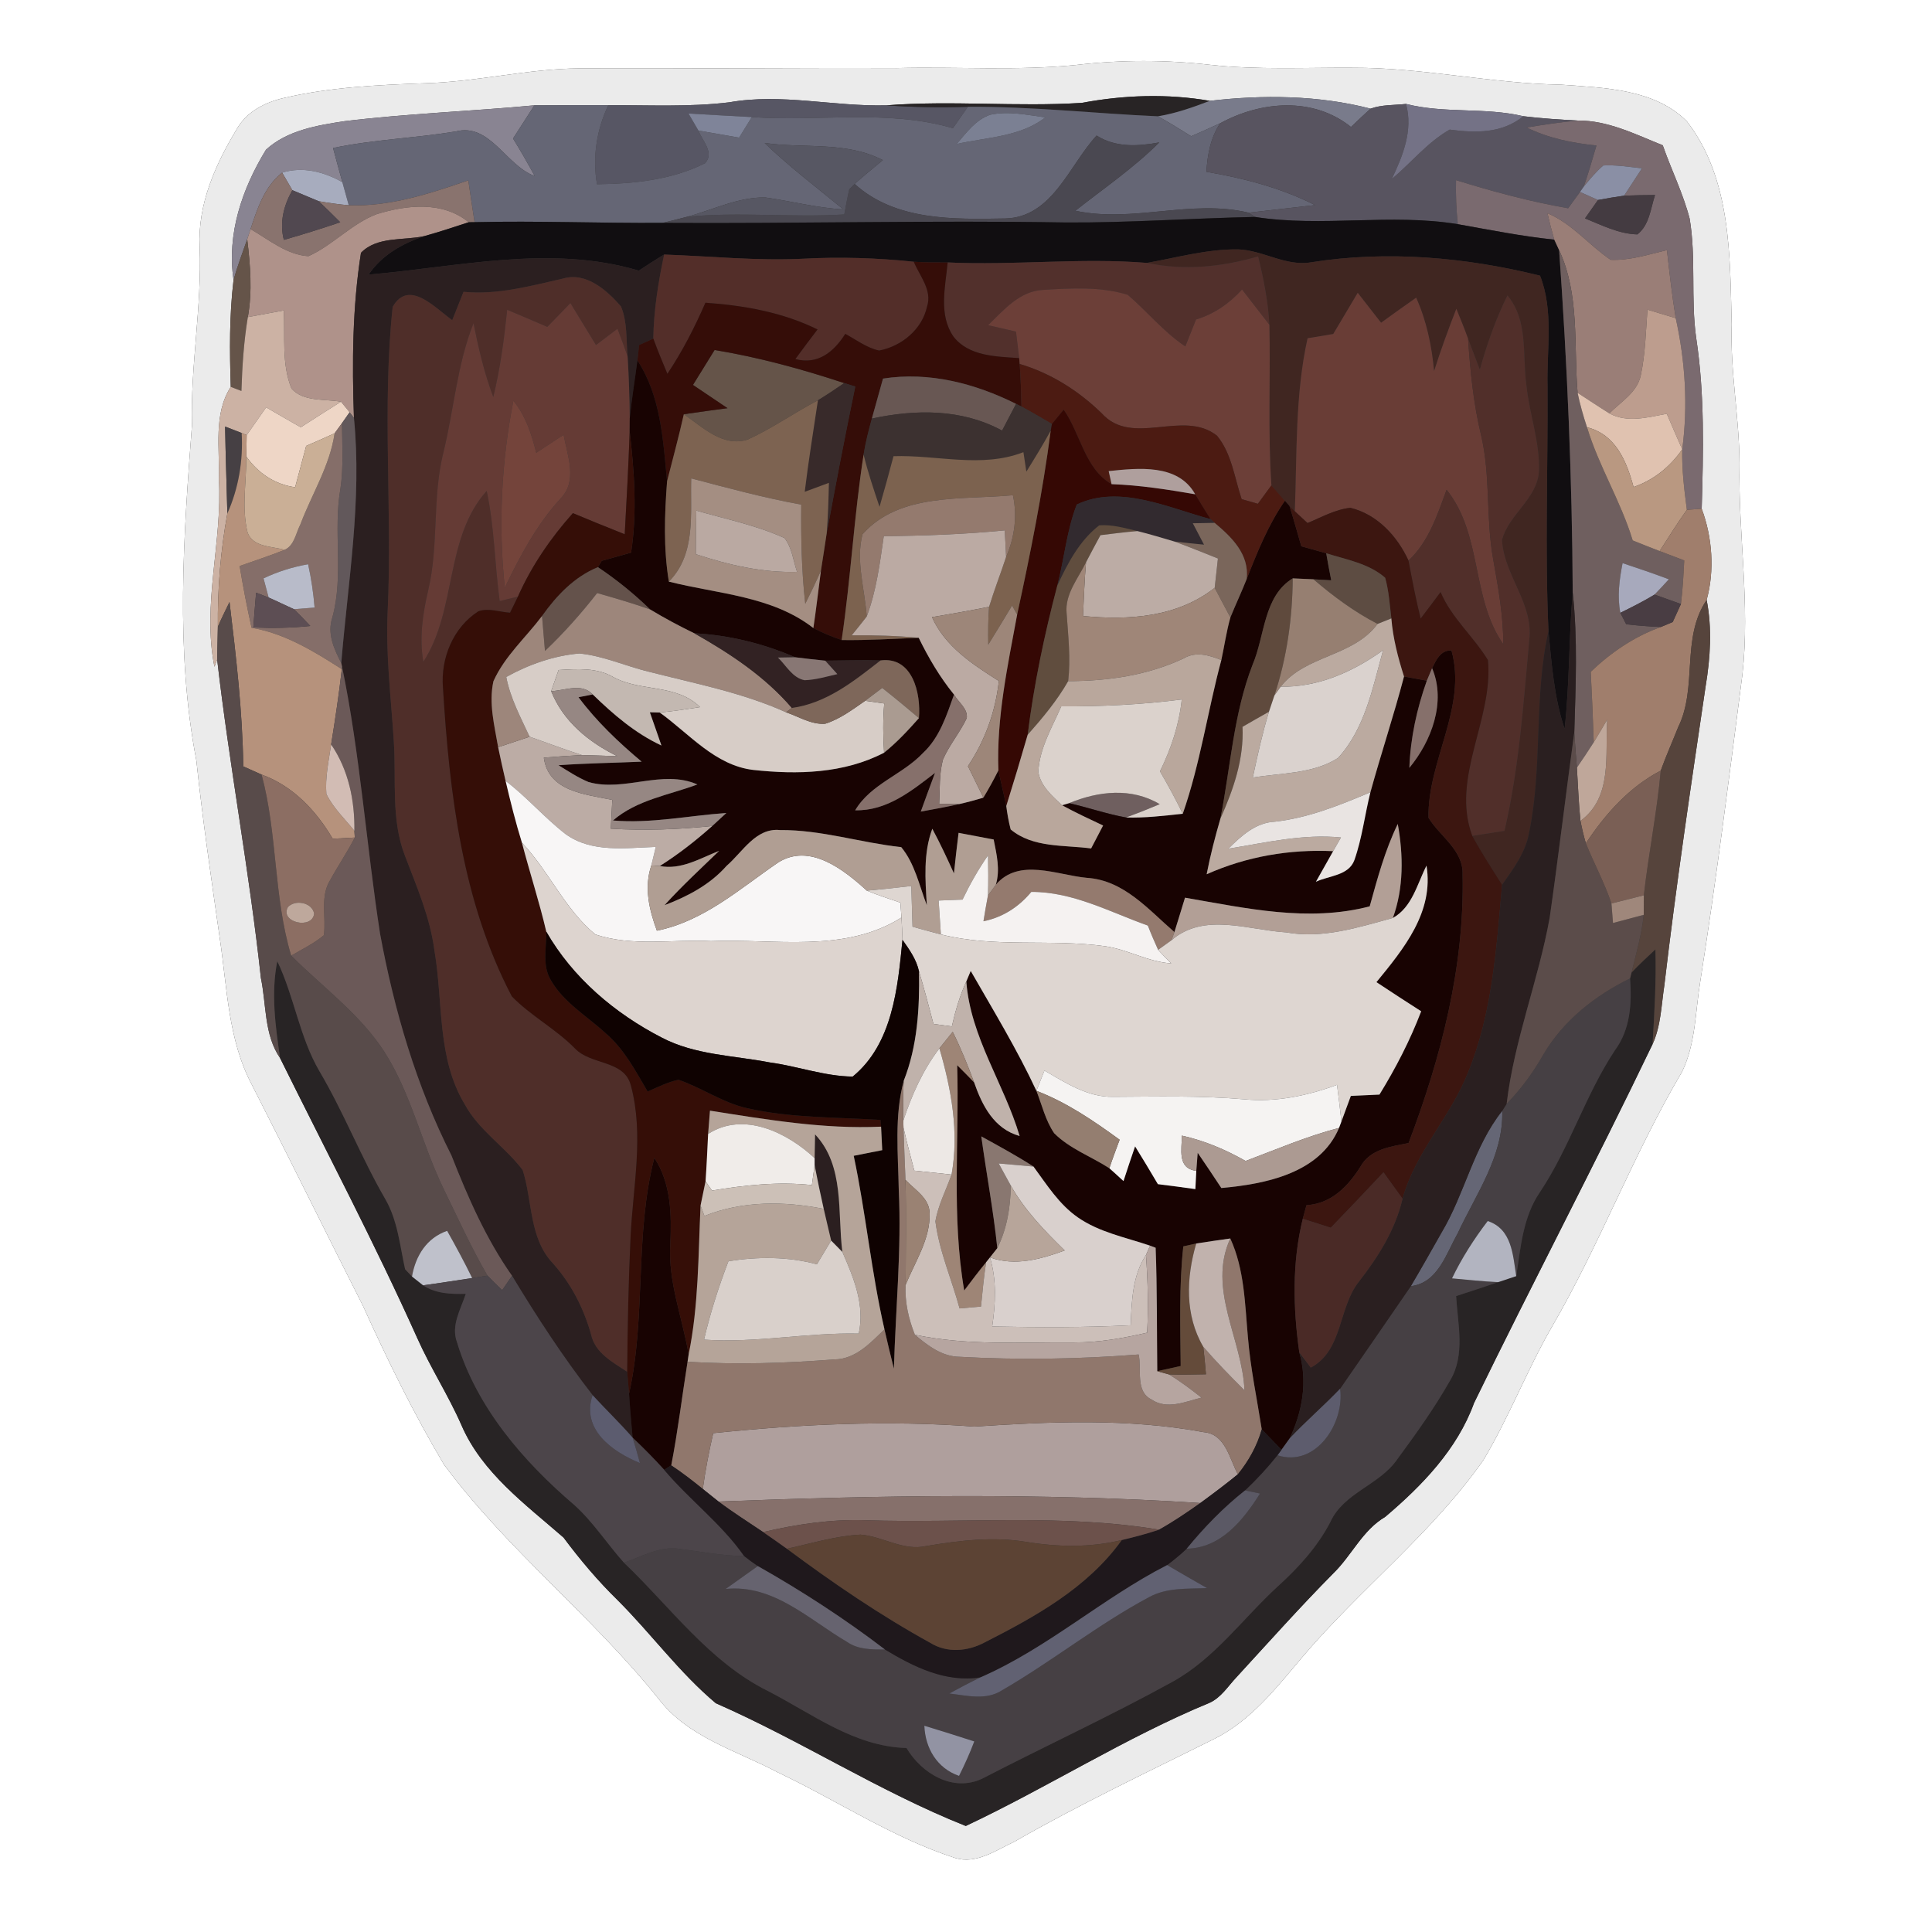 <?xml version="1.0" encoding="UTF-8" ?>
<!DOCTYPE svg PUBLIC "-//W3C//DTD SVG 1.1//EN" "http://www.w3.org/Graphics/SVG/1.1/DTD/svg11.dtd">
<svg width="250pt" height="250pt" viewBox="0 0 250 250" version="1.1" xmlns="http://www.w3.org/2000/svg">
<rect x="0" y="0" width="250" height="250" fill="#333333" stroke="none"/>
<g id="#ffffffff">
<path fill="#ffffff" opacity="1.00" d=" M 0.00 0.00 L 250.00 0.00 L 250.00 250.00 L 0.00 250.00 L 0.00 0.00 M 139.40 8.39 C 131.62 9.19 123.80 8.61 116.00 8.81 C 102.33 8.76 88.66 8.91 74.99 8.85 C 68.28 8.90 61.73 10.59 55.04 10.77 C 48.90 10.99 42.72 11.28 36.72 12.68 C 34.31 13.23 31.92 14.45 30.66 16.67 C 27.87 21.27 25.55 26.47 25.84 31.98 C 26.13 39.69 24.64 47.32 24.84 55.03 C 23.75 69.44 22.67 84.11 25.41 98.41 C 26.22 106.10 27.35 113.76 28.44 121.42 C 29.40 127.80 29.50 134.53 32.59 140.36 C 37.45 149.88 42.16 159.47 46.98 169.00 C 50.15 176.01 53.54 182.93 57.47 189.54 C 65.65 200.57 76.63 209.10 85.20 219.80 C 89.03 224.83 95.32 226.51 100.66 229.35 C 108.33 232.98 115.47 237.79 123.59 240.42 C 126.32 241.27 128.89 239.41 131.26 238.31 C 139.65 233.50 148.38 229.36 157.03 225.06 C 161.81 222.71 165.14 218.43 168.49 214.46 C 175.96 205.63 185.27 198.45 191.94 188.95 C 195.26 183.41 197.57 177.33 200.79 171.73 C 207.03 161.02 211.35 149.34 217.66 138.68 C 219.43 135.04 219.37 130.88 220.02 126.96 C 222.10 113.76 223.76 100.51 225.47 87.26 C 226.48 78.17 224.92 69.09 225.09 60.00 C 225.07 53.98 223.87 48.03 224.08 42.00 C 223.85 33.06 224.03 23.14 218.28 15.70 C 214.05 11.48 207.61 11.38 202.04 10.96 C 192.97 10.81 184.07 8.73 175.00 8.77 C 168.86 8.73 162.71 9.06 156.60 8.39 C 150.88 7.73 145.11 7.73 139.40 8.39 Z" />
</g>
<g id="#ebebebff">
<path fill="#ebebeb" opacity="1.00" d=" M 139.40 8.39 C 145.11 7.73 150.88 7.73 156.60 8.39 C 162.71 9.06 168.86 8.73 175.00 8.77 C 184.07 8.73 192.97 10.81 202.04 10.96 C 207.61 11.38 214.05 11.48 218.28 15.70 C 224.03 23.14 223.85 33.06 224.08 42.00 C 223.87 48.03 225.07 53.98 225.09 60.00 C 224.92 69.09 226.48 78.17 225.47 87.26 C 223.76 100.51 222.10 113.76 220.02 126.96 C 219.37 130.88 219.43 135.04 217.66 138.68 C 211.35 149.34 207.03 161.02 200.79 171.73 C 197.57 177.33 195.26 183.41 191.94 188.95 C 185.27 198.45 175.96 205.63 168.49 214.46 C 165.14 218.43 161.81 222.71 157.03 225.06 C 148.38 229.36 139.65 233.50 131.26 238.31 C 128.89 239.41 126.32 241.27 123.59 240.42 C 115.47 237.79 108.33 232.98 100.66 229.35 C 95.32 226.51 89.03 224.83 85.20 219.80 C 76.63 209.10 65.65 200.57 57.47 189.54 C 53.54 182.93 50.15 176.01 46.98 169.00 C 42.16 159.47 37.45 149.88 32.59 140.36 C 29.50 134.53 29.40 127.80 28.44 121.42 C 27.35 113.76 26.22 106.10 25.41 98.41 C 22.67 84.11 23.75 69.44 24.84 55.03 C 24.64 47.32 26.13 39.69 25.84 31.98 C 25.55 26.47 27.87 21.27 30.66 16.67 C 31.92 14.45 34.31 13.23 36.72 12.68 C 42.72 11.28 48.90 10.99 55.04 10.77 C 61.73 10.59 68.28 8.90 74.99 8.85 C 88.66 8.91 102.33 8.76 116.00 8.81 C 123.80 8.61 131.62 9.19 139.40 8.39 M 94.36 13.24 C 89.17 13.87 83.93 13.59 78.71 13.61 C 75.53 13.61 72.34 13.60 69.15 13.63 C 60.97 14.40 52.74 14.69 44.58 15.68 C 41.03 16.22 37.16 16.86 34.42 19.37 C 31.34 24.40 29.33 30.26 30.22 36.23 C 29.67 40.81 29.71 45.45 29.86 50.06 C 27.59 53.60 28.45 58.03 28.32 62.00 C 28.80 70.11 26.13 78.21 27.75 86.28 L 28.10 85.35 C 29.69 99.13 32.27 112.76 33.76 126.56 C 34.48 130.01 34.16 133.89 36.24 136.91 C 42.20 148.96 48.49 160.88 54.00 173.16 C 55.71 177.00 58.02 180.55 59.71 184.41 C 62.37 190.58 68.01 194.67 72.92 198.96 C 75.06 201.83 77.37 204.57 79.93 207.07 C 84.27 211.40 87.94 216.47 92.63 220.40 C 103.65 225.23 113.79 231.83 124.97 236.28 C 135.63 231.26 145.60 224.86 156.50 220.35 C 158.02 219.67 158.91 218.18 160.02 217.01 C 164.16 212.50 168.24 207.93 172.55 203.57 C 174.93 201.25 176.30 198.01 179.25 196.28 C 184.01 192.24 188.57 187.54 190.74 181.55 C 198.30 166.01 206.37 150.69 213.84 135.12 C 214.93 132.75 214.97 130.09 215.36 127.55 C 216.88 114.59 218.80 101.69 220.71 88.78 C 221.32 85.10 221.56 81.32 220.84 77.63 C 221.89 73.83 221.58 69.53 220.20 65.83 C 220.41 58.47 220.60 51.06 219.49 43.76 C 218.76 38.63 219.50 33.40 218.64 28.29 C 217.79 25.02 216.27 21.98 215.16 18.80 C 211.63 17.39 208.07 15.57 204.18 15.60 C 201.82 15.48 199.47 15.32 197.12 15.04 C 192.16 13.86 186.92 14.72 181.94 13.45 C 180.41 13.62 178.81 13.53 177.35 14.06 C 170.61 12.31 163.40 12.25 156.55 13.05 C 151.09 12.10 145.43 12.29 140.00 13.31 C 131.58 13.85 123.12 12.97 114.71 13.63 C 107.91 13.81 101.13 12.04 94.36 13.24 Z" />
</g>
<g id="#575664ff">
<path fill="#575664" opacity="1.00" d=" M 94.36 13.24 C 101.13 12.04 107.91 13.81 114.71 13.63 C 118.21 13.88 121.73 13.93 125.24 13.82 C 124.59 14.74 123.95 15.67 123.31 16.59 C 114.81 14.11 105.96 15.77 97.28 15.15 C 94.55 15.01 91.82 14.84 89.09 14.69 C 89.41 15.24 90.05 16.34 90.37 16.89 C 90.87 18.22 92.49 19.75 91.24 21.12 C 86.92 23.29 82.01 23.78 77.25 23.84 C 76.65 20.33 77.20 16.81 78.71 13.61 C 83.93 13.59 89.17 13.87 94.36 13.24 Z" />
</g>
<g id="#282425ff">
<path fill="#282425" opacity="1.00" d=" M 114.71 13.63 C 123.12 12.97 131.58 13.85 140.00 13.31 C 145.43 12.29 151.09 12.10 156.55 13.05 C 154.37 13.89 152.15 14.67 149.84 15.05 C 141.64 14.69 133.45 13.76 125.24 13.82 C 121.73 13.93 118.21 13.88 114.71 13.63 Z" />
<path fill="#282425" opacity="1.00" d=" M 211.12 125.85 C 212.10 124.81 213.16 123.83 214.21 122.85 C 214.33 126.94 214.08 131.03 213.84 135.12 C 206.37 150.69 198.30 166.01 190.74 181.55 C 188.57 187.54 184.01 192.24 179.25 196.28 C 176.30 198.01 174.93 201.25 172.55 203.57 C 168.24 207.93 164.16 212.50 160.02 217.01 C 158.91 218.18 158.02 219.67 156.50 220.35 C 145.60 224.86 135.63 231.26 124.97 236.28 C 113.79 231.83 103.65 225.23 92.63 220.40 C 87.94 216.47 84.27 211.40 79.93 207.07 C 77.37 204.57 75.06 201.83 72.92 198.96 C 68.01 194.67 62.37 190.58 59.71 184.41 C 58.02 180.55 55.71 177.00 54.00 173.16 C 48.49 160.88 42.20 148.96 36.24 136.91 C 35.64 132.77 35.05 128.54 35.88 124.38 C 38.09 128.99 38.75 134.20 41.35 138.64 C 44.50 143.97 46.74 149.78 49.84 155.13 C 51.46 157.91 51.74 161.16 52.42 164.24 C 52.64 164.47 53.09 164.95 53.31 165.18 C 53.67 165.47 54.39 166.04 54.75 166.32 C 56.39 167.41 58.37 167.47 60.27 167.42 C 59.62 169.43 58.33 171.52 59.13 173.67 C 61.68 182.13 67.71 189.10 74.32 194.75 C 76.77 196.96 78.55 199.76 80.74 202.21 C 86.74 207.93 91.75 215.01 99.32 218.79 C 105.10 221.75 110.53 226.01 117.30 226.19 C 119.26 229.50 123.32 231.95 127.11 230.15 C 135.26 225.93 143.61 222.09 151.65 217.66 C 157.13 214.67 160.79 209.46 165.31 205.31 C 167.98 202.89 170.45 200.20 172.13 196.98 C 173.87 193.12 178.54 192.18 180.84 188.78 C 183.25 185.51 185.63 182.18 187.64 178.64 C 189.63 175.32 188.63 171.33 188.42 167.71 C 190.24 167.13 192.05 166.52 193.86 165.91 C 194.45 165.71 195.62 165.33 196.20 165.13 C 196.77 161.42 197.07 157.46 199.26 154.27 C 203.12 148.49 205.12 141.73 208.96 135.92 C 210.97 133.21 211.17 129.86 210.93 126.61 L 211.12 125.85 Z" />
</g>
<g id="#797b8bff">
<path fill="#797b8b" opacity="1.00" d=" M 156.55 13.05 C 163.40 12.25 170.61 12.31 177.35 14.06 C 176.49 14.83 175.66 15.63 174.82 16.43 C 169.91 12.50 163.17 13.07 157.89 15.95 C 156.64 16.52 155.40 17.08 154.14 17.63 C 152.72 16.75 151.30 15.86 149.84 15.05 C 152.15 14.67 154.37 13.89 156.55 13.05 Z" />
</g>
<g id="#898492ff">
<path fill="#898492" opacity="1.00" d=" M 44.58 15.68 C 52.74 14.69 60.97 14.40 69.15 13.63 C 68.23 15.06 67.31 16.49 66.39 17.92 C 67.36 19.51 68.30 21.13 69.19 22.78 C 65.44 21.40 63.40 15.86 58.97 17.01 C 53.70 17.88 48.34 18.05 43.10 19.15 C 43.49 20.62 43.89 22.10 44.30 23.57 C 41.91 22.23 39.21 21.51 36.51 22.34 C 34.22 24.15 33.30 26.98 32.42 29.65 C 32.31 29.98 32.10 30.63 31.99 30.96 C 31.38 32.71 30.72 34.44 30.22 36.23 C 29.33 30.26 31.34 24.40 34.42 19.37 C 37.16 16.86 41.03 16.22 44.58 15.68 Z" />
</g>
<g id="#656675ff">
<path fill="#656675" opacity="1.00" d=" M 69.15 13.63 C 72.34 13.60 75.53 13.61 78.71 13.61 C 77.20 16.81 76.65 20.33 77.25 23.84 C 82.01 23.78 86.92 23.29 91.24 21.12 C 92.49 19.75 90.87 18.22 90.37 16.89 C 92.12 17.19 93.88 17.50 95.64 17.81 C 96.19 16.92 96.74 16.04 97.28 15.15 C 105.96 15.77 114.81 14.11 123.31 16.59 C 123.95 15.67 124.59 14.74 125.24 13.82 C 133.45 13.76 141.64 14.69 149.84 15.05 C 151.30 15.86 152.72 16.75 154.14 17.63 C 155.40 17.08 156.64 16.52 157.89 15.95 C 156.64 17.81 156.24 20.03 156.11 22.23 C 160.96 23.06 165.76 24.31 170.17 26.54 C 167.30 26.86 164.44 27.20 161.57 27.52 C 154.13 25.74 146.60 28.87 139.15 27.27 C 142.81 24.39 146.69 21.74 150.01 18.43 C 147.25 18.94 144.36 19.11 141.90 17.54 C 138.35 21.39 136.18 28.12 130.09 28.27 C 123.41 28.38 115.89 28.60 110.59 23.80 C 111.78 22.74 113.02 21.73 114.24 20.72 C 109.46 18.25 104.06 19.24 98.94 18.50 C 102.14 21.59 105.69 24.26 109.12 27.09 C 105.70 26.91 102.38 26.02 99.01 25.55 C 95.51 25.50 92.27 27.15 88.95 28.04 C 87.88 28.32 86.81 28.59 85.74 28.84 C 77.63 28.90 69.52 28.55 61.41 28.75 C 61.13 26.95 60.86 25.15 60.60 23.34 C 55.61 25.05 50.47 26.76 45.13 26.56 C 44.92 25.81 44.51 24.32 44.30 23.57 C 43.89 22.10 43.49 20.62 43.10 19.15 C 48.34 18.05 53.70 17.88 58.97 17.01 C 63.40 15.86 65.44 21.40 69.19 22.78 C 68.30 21.13 67.36 19.51 66.39 17.92 C 67.31 16.49 68.23 15.06 69.15 13.63 M 123.80 18.63 C 127.67 17.76 132.02 17.72 135.27 15.19 C 132.91 14.87 130.49 14.34 128.12 14.85 C 126.24 15.51 125.04 17.18 123.80 18.63 Z" />
<path fill="#656675" opacity="1.00" d=" M 186.55 159.47 C 189.56 154.42 190.68 148.41 194.39 143.74 C 194.56 149.63 190.97 154.53 188.60 159.65 C 187.11 162.27 186.07 166.00 182.56 166.43 C 183.92 164.13 185.23 161.80 186.55 159.47 Z" />
</g>
<g id="#585460ff">
<path fill="#585460" opacity="1.00" d=" M 157.89 15.95 C 163.17 13.07 169.91 12.50 174.82 16.43 C 175.66 15.63 176.49 14.83 177.35 14.06 C 178.81 13.53 180.41 13.62 181.94 13.45 C 182.87 16.86 181.54 20.13 180.10 23.16 C 182.61 21.06 184.72 18.40 187.59 16.77 C 190.93 17.22 194.34 17.29 197.12 15.04 C 199.47 15.32 201.82 15.48 204.18 15.60 C 201.96 15.80 199.75 16.13 197.55 16.50 C 200.37 17.89 203.47 18.51 206.58 18.83 C 206.05 20.61 205.55 22.39 204.94 24.14 L 204.45 24.84 C 203.94 25.54 203.43 26.25 202.92 26.95 C 198.00 26.09 193.17 24.79 188.41 23.31 C 188.36 25.21 188.44 27.12 188.64 29.01 C 179.94 27.57 171.08 29.44 162.38 28.07 L 161.57 27.52 C 164.44 27.20 167.30 26.86 170.17 26.54 C 165.76 24.31 160.96 23.06 156.11 22.23 C 156.24 20.03 156.64 17.81 157.89 15.95 Z" />
</g>
<g id="#747286ff">
<path fill="#747286" opacity="1.00" d=" M 181.94 13.45 C 186.92 14.72 192.16 13.86 197.12 15.04 C 194.34 17.29 190.93 17.22 187.59 16.77 C 184.72 18.40 182.61 21.06 180.10 23.16 C 181.54 20.13 182.87 16.86 181.94 13.45 Z" />
</g>
<g id="#7f8499ff">
<path fill="#7f8499" opacity="1.00" d=" M 89.09 14.69 C 91.82 14.84 94.55 15.01 97.28 15.15 C 96.74 16.04 96.19 16.92 95.64 17.81 C 93.88 17.50 92.12 17.19 90.37 16.89 C 90.05 16.34 89.41 15.24 89.09 14.69 Z" />
</g>
<g id="#7b8093ff">
<path fill="#7b8093" opacity="1.00" d=" M 123.80 18.63 C 125.04 17.18 126.24 15.51 128.12 14.85 C 130.49 14.34 132.91 14.87 135.27 15.19 C 132.02 17.72 127.67 17.76 123.80 18.63 Z" />
</g>
<g id="#7a6a6fff">
<path fill="#7a6a6f" opacity="1.00" d=" M 197.55 16.50 C 199.75 16.13 201.96 15.80 204.18 15.60 C 208.07 15.57 211.63 17.39 215.16 18.80 C 216.27 21.98 217.79 25.02 218.64 28.29 C 219.50 33.40 218.76 38.63 219.49 43.76 C 220.60 51.06 220.41 58.47 220.20 65.83 C 219.72 65.86 218.76 65.93 218.28 65.97 C 217.94 63.38 217.62 60.77 217.68 58.15 C 218.44 52.48 218.07 46.76 216.84 41.17 C 216.36 38.25 216.03 35.30 215.70 32.36 C 213.31 32.93 210.91 33.72 208.42 33.62 C 205.61 31.72 203.44 28.94 200.24 27.59 C 200.50 28.73 200.79 29.87 201.12 31.01 C 196.92 30.58 192.79 29.75 188.64 29.01 C 188.44 27.12 188.36 25.21 188.41 23.31 C 193.17 24.79 198.00 26.09 202.92 26.95 C 203.43 26.25 203.94 25.54 204.45 24.84 C 205.03 25.10 206.20 25.62 206.78 25.88 C 206.22 26.67 205.66 27.47 205.10 28.26 C 207.29 29.14 209.47 30.27 211.88 30.33 C 213.44 29.10 213.58 27.00 214.16 25.24 C 212.82 25.24 211.49 25.27 210.16 25.32 C 210.93 24.14 211.70 22.96 212.47 21.78 C 210.81 21.60 209.15 21.32 207.47 21.41 C 206.52 22.22 205.73 23.19 204.94 24.14 C 205.55 22.39 206.05 20.61 206.58 18.83 C 203.47 18.51 200.37 17.89 197.55 16.50 Z" />
</g>
<g id="#4a4851ff">
<path fill="#4a4851" opacity="1.00" d=" M 141.90 17.54 C 144.36 19.11 147.25 18.94 150.01 18.43 C 146.69 21.74 142.81 24.39 139.15 27.27 C 146.60 28.87 154.13 25.74 161.57 27.52 L 162.38 28.07 C 154.25 28.24 146.13 28.83 137.99 28.79 C 120.57 28.49 103.16 28.95 85.74 28.84 C 86.81 28.59 87.88 28.32 88.95 28.04 C 95.70 27.39 102.49 28.17 109.25 27.75 C 109.45 26.66 109.65 25.56 109.90 24.48 C 110.07 24.31 110.42 23.97 110.59 23.80 C 115.89 28.60 123.41 28.38 130.09 28.27 C 136.18 28.12 138.35 21.39 141.90 17.54 Z" />
</g>
<g id="#575763ff">
<path fill="#575763" opacity="1.00" d=" M 98.94 18.50 C 104.06 19.24 109.46 18.25 114.24 20.72 C 113.02 21.73 111.78 22.74 110.59 23.80 C 110.42 23.97 110.07 24.31 109.90 24.48 C 109.65 25.56 109.45 26.66 109.25 27.75 C 102.49 28.17 95.70 27.39 88.95 28.04 C 92.27 27.15 95.51 25.50 99.01 25.55 C 102.38 26.02 105.70 26.91 109.12 27.09 C 105.69 24.26 102.14 21.59 98.94 18.50 Z" />
</g>
<g id="#8a8fa5ff">
<path fill="#8a8fa5" opacity="1.00" d=" M 207.47 21.41 C 209.15 21.32 210.81 21.60 212.47 21.78 C 211.70 22.96 210.93 24.14 210.16 25.32 C 209.02 25.48 207.90 25.67 206.78 25.88 C 206.20 25.62 205.03 25.10 204.45 24.84 L 204.94 24.14 C 205.73 23.19 206.52 22.22 207.47 21.41 Z" />
</g>
<g id="#a7acbeff">
<path fill="#a7acbe" opacity="1.00" d=" M 36.51 22.34 C 39.21 21.51 41.91 22.23 44.30 23.57 C 44.51 24.32 44.92 25.81 45.13 26.56 C 43.82 26.45 42.51 26.26 41.22 26.03 C 40.09 25.55 38.96 25.08 37.83 24.61 C 37.50 24.04 36.84 22.90 36.51 22.34 Z" />
</g>
<g id="#89736eff">
<path fill="#89736e" opacity="1.00" d=" M 32.42 29.65 C 33.30 26.98 34.22 24.15 36.51 22.34 C 36.84 22.90 37.50 24.04 37.83 24.61 C 36.71 26.59 36.15 28.79 36.73 31.04 C 39.18 30.34 41.61 29.58 44.03 28.76 C 43.10 27.84 42.18 26.91 41.22 26.03 C 42.51 26.26 43.82 26.45 45.13 26.56 C 50.47 26.76 55.61 25.05 60.60 23.34 C 60.86 25.15 61.13 26.95 61.41 28.75 L 60.65 28.76 C 57.28 26.00 52.65 26.51 48.75 27.71 C 45.47 28.95 43.09 31.73 39.91 33.15 C 37.08 32.97 34.79 31.00 32.42 29.65 Z" />
</g>
<g id="#514850ff">
<path fill="#514850" opacity="1.00" d=" M 37.83 24.61 C 38.96 25.08 40.09 25.55 41.22 26.03 C 42.18 26.91 43.10 27.84 44.03 28.76 C 41.61 29.58 39.18 30.34 36.73 31.04 C 36.15 28.79 36.71 26.59 37.83 24.61 Z" />
</g>
<g id="#443b41ff">
<path fill="#443b41" opacity="1.00" d=" M 206.78 25.88 C 207.90 25.67 209.02 25.48 210.16 25.32 C 211.49 25.27 212.82 25.24 214.16 25.24 C 213.58 27.00 213.44 29.10 211.88 30.33 C 209.47 30.27 207.29 29.14 205.10 28.26 C 205.66 27.47 206.22 26.67 206.78 25.88 Z" />
</g>
<g id="#af928aff">
<path fill="#af928a" opacity="1.00" d=" M 48.75 27.71 C 52.65 26.51 57.28 26.00 60.65 28.76 C 58.75 29.38 56.85 30.01 54.92 30.55 C 52.21 31.15 48.81 30.55 46.71 32.71 C 45.60 39.76 45.55 46.95 45.80 54.08 L 45.24 53.35 C 44.96 53.01 44.40 52.32 44.12 51.98 C 41.99 51.60 39.28 52.02 37.72 50.28 C 36.42 47.10 36.90 43.53 36.72 40.17 C 35.17 40.46 33.62 40.75 32.07 41.03 C 32.67 37.69 32.39 34.30 31.99 30.96 C 32.10 30.63 32.31 29.98 32.42 29.65 C 34.79 31.00 37.08 32.97 39.91 33.15 C 43.09 31.73 45.47 28.95 48.75 27.71 Z" />
</g>
<g id="#110e11ff">
<path fill="#110e11" opacity="1.00" d=" M 137.99 28.79 C 146.13 28.83 154.25 28.24 162.38 28.07 C 171.08 29.44 179.94 27.57 188.64 29.01 C 192.79 29.75 196.92 30.58 201.12 31.01 C 201.28 31.35 201.59 32.03 201.75 32.37 C 202.80 47.11 203.44 61.91 203.51 76.71 C 202.99 82.57 203.12 88.47 202.46 94.32 C 201.09 90.24 200.78 85.93 200.37 81.68 C 199.90 71.12 200.31 60.55 200.25 49.99 C 200.13 45.23 201.07 40.22 199.28 35.67 C 189.66 33.29 179.51 32.38 169.67 33.94 C 166.37 34.51 163.43 32.37 160.20 32.27 C 156.20 32.22 152.32 33.33 148.42 34.02 C 139.83 33.32 131.23 34.37 122.63 33.96 C 121.17 33.97 119.70 33.96 118.24 33.87 C 113.47 33.37 108.68 33.22 103.90 33.48 C 97.90 33.77 91.93 33.15 85.94 32.94 C 84.83 33.60 83.74 34.31 82.66 35.02 C 71.17 31.61 59.29 34.55 47.70 35.53 C 49.41 33.00 52.09 31.49 54.92 30.55 C 56.85 30.01 58.75 29.38 60.65 28.76 L 61.41 28.75 C 69.52 28.55 77.63 28.90 85.74 28.84 C 103.16 28.95 120.57 28.49 137.99 28.79 Z" />
</g>
<g id="#9a7e77ff">
<path fill="#9a7e77" opacity="1.00" d=" M 200.24 27.59 C 203.44 28.94 205.61 31.72 208.42 33.62 C 210.91 33.72 213.31 32.93 215.70 32.36 C 216.03 35.30 216.36 38.25 216.84 41.17 C 215.61 40.81 214.39 40.44 213.18 40.07 C 212.97 42.90 212.91 45.76 212.32 48.55 C 211.87 50.77 209.74 51.99 208.25 53.49 C 206.87 52.63 205.51 51.72 204.14 50.83 C 203.63 44.68 204.43 38.12 201.75 32.37 C 201.59 32.03 201.28 31.35 201.12 31.01 C 200.79 29.87 200.50 28.73 200.24 27.59 Z" />
</g>
<g id="#655449ff">
<path fill="#655449" opacity="1.00" d=" M 30.22 36.23 C 30.72 34.44 31.38 32.71 31.99 30.96 C 32.39 34.30 32.67 37.69 32.07 41.03 C 31.55 44.19 31.34 47.39 31.24 50.59 C 30.90 50.46 30.20 50.20 29.86 50.06 C 29.71 45.45 29.67 40.81 30.22 36.23 Z" />
<path fill="#655449" opacity="1.00" d=" M 92.47 45.29 C 98.17 46.23 103.76 47.76 109.24 49.57 C 108.13 50.34 107.00 51.09 105.84 51.80 C 102.76 53.41 99.91 55.44 96.75 56.88 C 93.54 57.90 90.91 55.26 88.49 53.60 C 90.37 53.32 92.25 53.07 94.14 52.82 C 92.65 51.82 91.16 50.82 89.67 49.81 C 90.61 48.31 91.54 46.80 92.47 45.29 Z" />
</g>
<g id="#2b1f20ff">
<path fill="#2b1f20" opacity="1.00" d=" M 46.71 32.71 C 48.81 30.55 52.21 31.15 54.92 30.55 C 52.09 31.49 49.41 33.00 47.70 35.53 C 59.29 34.55 71.17 31.61 82.66 35.02 C 83.74 34.31 84.83 33.60 85.94 32.94 C 85.18 36.52 84.59 40.15 84.54 43.81 C 84.08 44.02 83.16 44.44 82.70 44.65 C 82.65 45.15 82.54 46.14 82.48 46.64 C 82.16 49.14 81.74 51.62 81.49 54.13 C 81.46 51.46 81.38 48.79 81.21 46.12 C 81.01 43.97 81.20 41.69 80.36 39.66 C 78.56 37.58 75.86 35.17 72.88 36.04 C 68.64 37.00 64.37 38.19 59.98 37.76 C 59.49 38.98 59.00 40.20 58.52 41.43 C 56.32 39.87 52.91 36.04 50.81 39.71 C 49.43 52.73 50.77 65.91 50.17 78.99 C 49.88 84.67 50.61 90.31 50.96 95.97 C 51.29 100.88 50.57 106.00 52.39 110.71 C 53.91 114.71 55.65 118.68 56.21 122.97 C 57.36 129.61 56.51 136.87 60.12 142.87 C 61.95 146.27 65.34 148.37 67.63 151.40 C 68.93 155.43 68.44 160.20 71.55 163.48 C 73.91 166.12 75.52 169.26 76.48 172.66 C 76.99 175.08 79.28 176.26 81.16 177.51 C 81.22 178.22 81.34 179.63 81.40 180.34 C 81.52 182.24 81.69 184.13 81.86 186.03 C 80.21 184.13 78.38 182.38 76.68 180.53 C 72.87 175.62 69.47 170.41 66.26 165.09 C 62.89 160.30 60.55 154.94 58.42 149.52 C 53.86 140.51 51.01 130.72 49.18 120.82 C 47.40 109.32 46.61 97.65 44.26 86.25 L 44.16 85.80 C 45.03 75.25 46.86 64.71 45.80 54.08 C 45.55 46.95 45.60 39.76 46.71 32.71 Z" />
<path fill="#2b1f20" opacity="1.00" d=" M 105.47 146.79 C 109.32 150.88 108.35 156.88 109.00 162.00 C 108.63 161.63 107.91 160.90 107.55 160.53 C 107.23 159.16 106.90 157.80 106.59 156.43 C 106.17 154.55 105.77 152.67 105.41 150.78 L 105.41 149.86 C 105.43 149.09 105.46 147.56 105.47 146.79 Z" />
</g>
<g id="#402621ff">
<path fill="#402621" opacity="1.00" d=" M 148.42 34.02 C 152.32 33.33 156.20 32.22 160.20 32.27 C 163.43 32.37 166.37 34.51 169.67 33.94 C 179.51 32.38 189.66 33.29 199.28 35.67 C 201.07 40.22 200.13 45.23 200.25 49.99 C 200.31 60.55 199.90 71.12 200.37 81.68 C 198.45 90.27 199.65 99.18 197.86 107.79 C 197.40 110.33 195.83 112.43 194.37 114.49 C 193.04 112.40 191.71 110.32 190.51 108.16 C 191.90 107.94 193.29 107.73 194.68 107.51 C 196.57 99.40 197.13 91.06 197.89 82.79 C 198.46 78.11 194.61 74.43 194.36 69.89 C 195.19 66.56 198.98 64.53 199.14 60.91 C 199.26 57.15 197.90 53.57 197.52 49.87 C 196.96 45.94 197.81 41.52 195.06 38.23 C 193.55 41.30 192.40 44.54 191.49 47.83 C 190.99 46.50 190.48 45.17 189.97 43.83 C 189.50 42.53 188.98 41.24 188.45 39.96 C 187.41 42.62 186.43 45.30 185.57 48.02 C 185.27 44.76 184.60 41.52 183.25 38.52 C 181.72 39.59 180.21 40.67 178.71 41.76 C 177.70 40.47 176.70 39.18 175.69 37.89 C 174.63 39.66 173.57 41.44 172.52 43.22 C 171.41 43.40 170.30 43.59 169.20 43.77 C 167.57 51.12 167.84 58.68 167.55 66.16 L 166.86 65.48 L 166.26 64.80 C 165.68 64.13 165.10 63.47 164.52 62.80 C 164.05 55.89 164.41 48.95 164.26 42.03 C 164.10 39.03 163.51 36.09 162.80 33.18 C 158.12 34.54 153.22 35.05 148.42 34.02 Z" />
</g>
<g id="#6f5f5fff">
<path fill="#6f5f5f" opacity="1.00" d=" M 201.75 32.37 C 204.43 38.12 203.63 44.68 204.14 50.83 C 204.45 52.34 204.88 53.83 205.36 55.29 C 206.89 60.35 209.74 64.87 211.27 69.93 C 212.43 70.40 213.59 70.86 214.76 71.31 C 215.81 71.72 216.88 72.12 217.94 72.52 C 217.84 74.40 217.75 76.28 217.51 78.16 C 216.37 77.75 215.23 77.35 214.10 76.94 C 214.73 76.29 215.34 75.63 215.95 74.96 C 213.97 74.22 211.97 73.53 209.96 72.87 C 209.55 74.98 209.25 77.16 209.67 79.30 C 209.86 79.67 210.24 80.41 210.43 80.78 C 211.92 80.95 213.42 81.07 214.92 81.13 C 211.49 82.36 208.46 84.42 205.84 86.93 C 206.00 89.97 206.13 93.01 206.23 96.05 C 205.53 97.16 204.79 98.25 204.05 99.33 C 203.92 97.81 203.81 96.29 203.71 94.77 C 203.89 88.75 204.17 82.71 203.51 76.71 C 203.44 61.91 202.80 47.11 201.75 32.37 Z" />
<path fill="#6f5f5f" opacity="1.00" d=" M 138.34 103.93 C 142.12 102.37 146.40 101.87 150.07 104.06 C 148.63 104.67 147.17 105.25 145.70 105.78 C 143.21 105.33 140.81 104.49 138.34 103.93 Z" />
</g>
<g id="#532e29ff">
<path fill="#532e29" opacity="1.00" d=" M 85.94 32.94 C 91.93 33.15 97.90 33.77 103.90 33.48 C 108.68 33.22 113.47 33.37 118.24 33.87 C 119.00 35.71 120.66 37.55 119.96 39.66 C 119.33 42.62 116.66 44.81 113.76 45.36 C 112.15 45.01 110.80 43.97 109.38 43.20 C 107.89 45.54 105.83 47.24 102.92 46.46 C 103.86 45.17 104.82 43.90 105.79 42.63 C 101.26 40.40 96.27 39.52 91.28 39.17 C 89.89 42.36 88.30 45.47 86.36 48.37 C 85.73 46.86 85.10 45.35 84.54 43.81 C 84.59 40.15 85.18 36.52 85.94 32.94 Z" />
</g>
<g id="#52302cff">
<path fill="#52302c" opacity="1.00" d=" M 122.63 33.96 C 131.23 34.37 139.83 33.32 148.42 34.02 C 153.22 35.05 158.12 34.54 162.80 33.18 C 163.51 36.09 164.10 39.03 164.26 42.03 C 163.08 40.51 161.90 38.98 160.72 37.46 C 159.10 39.25 157.11 40.65 154.77 41.34 C 154.30 42.50 153.84 43.66 153.38 44.83 C 150.58 42.96 148.46 40.32 145.93 38.15 C 142.43 37.06 138.63 37.29 135.01 37.51 C 131.95 37.64 129.89 40.11 127.86 42.08 C 129.06 42.36 130.27 42.64 131.47 42.91 C 131.61 44.05 131.75 45.20 131.88 46.34 C 128.93 46.13 125.39 46.12 123.39 43.57 C 121.42 40.74 122.33 37.13 122.63 33.96 Z" />
</g>
<g id="#350d08ff">
<path fill="#350d08" opacity="1.00" d=" M 118.24 33.87 C 119.70 33.96 121.17 33.97 122.63 33.96 C 122.33 37.13 121.42 40.74 123.39 43.57 C 125.39 46.12 128.93 46.13 131.88 46.34 L 131.95 47.10 C 132.08 48.94 132.14 50.77 132.18 52.61 L 131.48 52.26 C 126.16 49.61 120.22 48.06 114.26 48.99 C 113.78 50.72 113.29 52.44 112.82 54.16 C 112.40 55.70 112.00 57.24 111.75 58.82 C 110.51 66.78 110.09 74.85 108.91 82.82 C 107.65 82.40 106.42 81.89 105.25 81.27 C 105.62 78.80 105.90 76.31 106.23 73.83 C 106.49 72.21 106.73 70.59 106.98 68.96 C 108.15 62.64 109.36 56.32 110.67 50.02 C 110.32 49.91 109.60 49.68 109.24 49.57 C 103.76 47.76 98.17 46.23 92.47 45.29 C 91.54 46.80 90.61 48.31 89.67 49.81 C 91.16 50.82 92.65 51.82 94.14 52.82 C 92.25 53.07 90.37 53.32 88.49 53.60 C 87.84 56.51 87.05 59.39 86.32 62.28 C 85.80 56.94 85.52 51.27 82.48 46.64 C 82.54 46.14 82.65 45.15 82.70 44.65 C 83.16 44.44 84.08 44.02 84.54 43.81 C 85.10 45.35 85.73 46.86 86.36 48.37 C 88.30 45.47 89.89 42.36 91.28 39.17 C 96.27 39.52 101.26 40.40 105.79 42.63 C 104.82 43.90 103.86 45.17 102.92 46.46 C 105.83 47.24 107.89 45.54 109.38 43.20 C 110.80 43.97 112.15 45.01 113.76 45.36 C 116.66 44.81 119.33 42.62 119.96 39.66 C 120.66 37.55 119.00 35.71 118.24 33.87 Z" />
</g>
<g id="#4f2e29ff">
<path fill="#4f2e29" opacity="1.00" d=" M 72.88 36.04 C 75.86 35.17 78.56 37.58 80.36 39.66 C 81.20 41.69 81.01 43.97 81.21 46.12 C 80.80 44.91 80.35 43.73 79.90 42.54 C 78.97 43.24 78.05 43.94 77.12 44.65 C 76.01 42.84 74.91 41.03 73.81 39.22 C 72.81 40.25 71.82 41.28 70.82 42.30 C 69.09 41.55 67.36 40.81 65.63 40.09 C 65.23 43.88 64.74 47.67 63.83 51.37 C 62.66 48.28 61.92 45.06 61.27 41.83 C 59.15 47.18 58.74 52.96 57.39 58.50 C 55.90 64.38 56.81 70.54 55.40 76.43 C 54.70 79.45 54.24 82.55 54.78 85.64 C 59.16 78.87 57.51 69.63 62.98 63.52 C 63.98 68.22 64.02 73.04 64.66 77.78 C 65.25 77.64 66.43 77.34 67.02 77.20 C 66.68 77.89 66.34 78.58 66.00 79.28 C 64.65 79.20 63.22 78.63 61.90 79.10 C 58.63 81.19 57.00 85.20 57.32 89.01 C 58.16 102.63 59.81 116.68 66.23 128.93 C 68.69 131.46 71.92 133.14 74.41 135.68 C 76.47 137.85 80.78 137.14 81.63 140.45 C 83.35 146.82 81.92 153.46 81.60 159.93 C 81.33 165.78 81.20 171.65 81.16 177.51 C 79.28 176.26 76.99 175.08 76.48 172.66 C 75.52 169.26 73.91 166.12 71.55 163.48 C 68.44 160.20 68.93 155.43 67.63 151.40 C 65.34 148.37 61.95 146.27 60.12 142.87 C 56.51 136.87 57.36 129.61 56.21 122.97 C 55.65 118.68 53.91 114.71 52.39 110.71 C 50.57 106.00 51.29 100.88 50.96 95.97 C 50.61 90.31 49.88 84.67 50.17 78.99 C 50.77 65.91 49.43 52.73 50.81 39.71 C 52.91 36.04 56.32 39.87 58.52 41.43 C 59.00 40.20 59.49 38.98 59.98 37.76 C 64.37 38.19 68.64 37.00 72.88 36.04 Z" />
</g>
<g id="#6c3f38ff">
<path fill="#6c3f38" opacity="1.00" d=" M 127.86 42.08 C 129.89 40.11 131.95 37.64 135.01 37.51 C 138.63 37.29 142.43 37.06 145.93 38.15 C 148.46 40.32 150.58 42.96 153.38 44.83 C 153.84 43.66 154.30 42.50 154.77 41.34 C 157.11 40.65 159.10 39.25 160.72 37.46 C 161.90 38.98 163.08 40.51 164.26 42.03 C 164.41 48.95 164.05 55.89 164.52 62.80 C 164.08 63.40 163.21 64.59 162.77 65.19 C 162.24 65.04 161.19 64.74 160.67 64.59 C 159.74 61.83 159.38 58.68 157.48 56.38 C 153.09 52.90 146.52 57.91 142.55 53.47 C 139.55 50.56 135.98 48.29 131.95 47.10 L 131.88 46.34 C 131.75 45.20 131.61 44.05 131.47 42.91 C 130.27 42.64 129.06 42.36 127.86 42.08 Z" />
</g>
<g id="#693d36ff">
<path fill="#693d36" opacity="1.00" d=" M 172.52 43.22 C 173.57 41.44 174.63 39.66 175.69 37.89 C 176.70 39.18 177.70 40.47 178.71 41.76 C 180.21 40.67 181.72 39.59 183.25 38.52 C 184.60 41.52 185.27 44.76 185.57 48.02 C 186.43 45.30 187.41 42.62 188.45 39.96 C 188.98 41.24 189.50 42.53 189.97 43.83 C 190.24 48.01 190.66 52.19 191.64 56.27 C 192.91 61.58 192.24 67.10 193.23 72.44 C 193.88 76.06 194.52 79.68 194.53 83.37 C 190.34 77.39 191.85 69.18 187.19 63.38 C 185.98 66.64 184.88 70.10 182.26 72.54 C 180.81 69.38 178.21 66.55 174.74 65.71 C 172.76 65.92 170.99 66.94 169.19 67.68 C 168.78 67.30 167.96 66.54 167.55 66.16 C 167.84 58.68 167.57 51.12 169.20 43.77 C 170.30 43.59 171.41 43.40 172.52 43.22 Z" />
</g>
<g id="#653b35ff">
<path fill="#653b35" opacity="1.00" d=" M 70.82 42.30 C 71.82 41.28 72.81 40.25 73.81 39.22 C 74.91 41.03 76.01 42.84 77.12 44.65 C 78.05 43.94 78.97 43.24 79.90 42.54 C 80.35 43.73 80.80 44.91 81.21 46.12 C 81.38 48.79 81.46 51.46 81.49 54.13 C 81.49 54.55 81.48 55.40 81.48 55.82 C 81.33 60.26 81.08 64.69 80.84 69.13 C 78.59 68.24 76.36 67.34 74.13 66.40 C 71.25 69.63 68.78 73.23 67.02 77.20 C 66.43 77.34 65.25 77.64 64.66 77.78 C 64.02 73.04 63.98 68.22 62.98 63.52 C 57.51 69.63 59.16 78.87 54.78 85.64 C 54.24 82.55 54.70 79.45 55.40 76.43 C 56.81 70.54 55.90 64.38 57.39 58.50 C 58.74 52.96 59.15 47.18 61.27 41.83 C 61.92 45.06 62.66 48.28 63.83 51.37 C 64.74 47.67 65.23 43.88 65.63 40.09 C 67.36 40.81 69.09 41.55 70.82 42.30 M 66.43 51.86 C 64.87 59.81 64.47 67.99 65.32 76.04 C 67.30 71.95 69.43 67.91 72.52 64.53 C 74.79 62.24 73.42 58.97 72.93 56.26 C 71.74 57.04 70.56 57.81 69.39 58.59 C 68.79 56.20 68.03 53.80 66.43 51.86 Z" />
</g>
<g id="#512f2aff">
<path fill="#512f2a" opacity="1.00" d=" M 191.49 47.83 C 192.40 44.54 193.55 41.30 195.06 38.23 C 197.81 41.52 196.96 45.94 197.52 49.87 C 197.90 53.57 199.26 57.15 199.14 60.91 C 198.98 64.53 195.19 66.56 194.36 69.89 C 194.61 74.43 198.46 78.11 197.89 82.79 C 197.13 91.06 196.57 99.40 194.68 107.51 C 193.29 107.73 191.90 107.94 190.51 108.16 C 187.71 100.62 193.26 93.10 192.54 85.42 C 190.69 82.37 187.83 79.97 186.41 76.61 C 185.56 77.76 184.70 78.90 183.83 80.04 C 183.21 77.56 182.74 75.05 182.26 72.54 C 184.88 70.10 185.98 66.64 187.19 63.38 C 191.85 69.18 190.34 77.39 194.53 83.37 C 194.52 79.68 193.88 76.06 193.23 72.44 C 192.24 67.10 192.91 61.58 191.64 56.27 C 190.66 52.19 190.24 48.01 189.97 43.83 C 190.48 45.17 190.99 46.50 191.49 47.83 Z" />
</g>
<g id="#ccb2a4ff">
<path fill="#ccb2a4" opacity="1.00" d=" M 32.07 41.03 C 33.62 40.75 35.17 40.46 36.72 40.17 C 36.90 43.53 36.42 47.10 37.72 50.28 C 39.28 52.02 41.99 51.60 44.12 51.98 C 42.38 53.07 40.65 54.18 38.92 55.29 C 37.42 54.44 35.93 53.58 34.44 52.71 C 33.60 53.91 32.76 55.11 31.92 56.31 L 31.27 56.03 C 30.73 55.82 29.66 55.40 29.13 55.20 C 29.19 58.95 29.33 62.69 29.42 66.44 C 28.54 71.28 28.14 76.19 28.19 81.10 C 28.15 82.52 28.13 83.93 28.10 85.35 L 27.75 86.28 C 26.13 78.21 28.80 70.11 28.32 62.00 C 28.45 58.03 27.59 53.60 29.86 50.06 C 30.20 50.20 30.90 50.46 31.24 50.59 C 31.34 47.39 31.55 44.19 32.07 41.03 Z" />
</g>
<g id="#bd9d8eff">
<path fill="#bd9d8e" opacity="1.00" d=" M 213.18 40.07 C 214.39 40.44 215.61 40.81 216.84 41.17 C 218.07 46.76 218.44 52.48 217.68 58.15 C 217.00 56.62 216.34 55.08 215.68 53.54 C 213.24 53.99 210.59 54.77 208.25 53.49 C 209.74 51.99 211.87 50.77 212.32 48.55 C 212.91 45.76 212.97 42.90 213.18 40.07 Z" />
</g>
<g id="#180302ff">
<path fill="#180302" opacity="1.00" d=" M 82.48 46.64 C 85.52 51.27 85.80 56.94 86.32 62.28 C 85.99 66.60 85.84 70.96 86.55 75.26 C 92.89 76.87 99.89 77.10 105.25 81.27 C 106.42 81.89 107.65 82.40 108.91 82.82 C 112.23 82.87 115.56 82.66 118.88 82.53 C 120.15 85.13 121.62 87.63 123.45 89.88 C 122.49 92.56 121.59 95.43 119.44 97.43 C 116.79 100.25 112.69 101.42 110.66 104.85 C 114.74 104.95 117.94 102.36 120.99 100.01 C 120.37 101.68 119.75 103.35 119.15 105.02 C 120.81 104.72 122.46 104.42 124.11 104.05 C 125.17 103.81 126.22 103.53 127.25 103.21 C 127.95 102.06 128.59 100.89 129.19 99.69 C 129.52 101.23 129.90 102.76 130.21 104.30 C 130.34 105.32 130.52 106.33 130.78 107.33 C 133.66 109.74 137.69 109.32 141.19 109.79 C 141.58 109.05 142.35 107.56 142.74 106.82 C 140.95 105.98 139.16 105.14 137.43 104.20 L 138.34 103.93 C 140.81 104.49 143.21 105.33 145.70 105.78 C 148.16 105.86 150.61 105.56 153.05 105.30 C 155.31 98.83 156.27 92.01 158.04 85.41 C 158.44 83.57 158.70 81.71 159.21 79.90 C 159.89 78.23 160.66 76.60 161.32 74.93 C 162.69 71.43 164.11 67.91 166.26 64.80 L 166.86 65.48 C 167.41 67.20 167.88 68.95 168.39 70.69 C 169.46 70.99 170.54 71.29 171.61 71.59 C 171.80 72.76 172.04 73.92 172.26 75.09 C 171.69 75.06 170.54 74.99 169.96 74.96 C 169.29 74.93 167.95 74.87 167.28 74.84 C 163.49 77.15 163.69 82.24 162.10 85.97 C 159.61 92.37 159.24 99.25 157.92 105.93 C 157.23 108.30 156.61 110.70 156.14 113.13 C 161.31 110.82 166.87 109.88 172.51 110.14 C 171.77 111.46 171.03 112.78 170.28 114.10 C 171.97 113.30 174.52 113.32 175.26 111.29 C 176.26 108.45 176.60 105.43 177.33 102.52 C 178.71 97.51 180.36 92.57 181.68 87.54 C 182.66 87.72 183.64 87.90 184.63 88.08 C 183.34 91.71 182.51 95.50 182.37 99.36 C 185.23 95.91 187.16 90.81 185.31 86.46 C 185.85 85.39 186.40 84.11 187.82 84.17 C 189.88 91.50 184.70 98.48 184.85 105.82 C 186.34 108.25 189.38 110.01 189.26 113.19 C 189.52 125.08 186.47 136.86 182.27 147.91 C 179.96 148.38 177.28 148.68 176.03 150.99 C 174.41 153.54 172.26 155.76 169.06 155.95 C 168.94 156.39 168.70 157.27 168.58 157.71 C 167.18 163.36 167.32 169.28 168.13 175.00 C 169.22 178.77 168.54 182.63 166.89 186.12 C 166.62 186.49 166.09 187.23 165.82 187.61 C 164.97 186.72 164.12 185.84 163.27 184.96 C 162.65 180.99 161.81 177.05 161.48 173.04 C 161.09 168.74 161.04 164.27 159.20 160.26 C 157.73 160.46 156.26 160.68 154.79 160.91 C 154.37 161.01 153.53 161.19 153.12 161.28 C 152.56 166.42 152.73 171.60 152.78 176.76 C 152.02 176.93 150.51 177.26 149.75 177.43 C 149.69 172.11 149.74 166.78 149.54 161.46 L 148.82 161.19 C 145.66 160.11 142.26 159.47 139.47 157.53 C 137.04 155.84 135.45 153.29 133.73 150.95 C 131.54 149.54 129.25 148.30 126.98 147.05 C 127.64 151.87 128.55 156.66 129.05 161.51 C 128.81 161.81 128.34 162.41 128.10 162.71 L 127.60 163.34 C 126.62 164.54 125.69 165.76 124.77 166.99 C 123.11 157.37 124.14 147.55 123.86 137.84 C 124.60 138.57 125.33 139.31 126.05 140.06 C 127.09 143.06 128.63 146.08 131.94 147.00 C 129.93 140.22 125.58 134.23 125.04 127.00 C 125.18 126.66 125.47 125.98 125.61 125.64 C 128.54 130.75 131.62 135.80 134.11 141.15 C 134.83 142.99 135.28 144.98 136.41 146.64 C 138.42 148.65 141.18 149.64 143.55 151.17 C 143.71 151.32 144.04 151.60 144.20 151.75 C 144.59 152.10 144.99 152.46 145.38 152.83 C 145.87 151.33 146.36 149.83 146.88 148.34 C 147.88 149.96 148.87 151.59 149.83 153.23 C 151.45 153.43 153.06 153.64 154.68 153.87 C 154.71 153.28 154.77 152.10 154.80 151.51 C 154.85 150.93 154.94 149.76 154.98 149.17 C 156.02 150.68 157.03 152.20 158.04 153.73 C 163.72 153.22 170.80 151.84 173.27 145.95 L 173.58 145.12 C 173.98 144.01 174.40 142.91 174.80 141.81 C 176.03 141.76 177.26 141.70 178.50 141.64 C 180.61 138.21 182.46 134.63 183.90 130.86 C 181.96 129.62 180.03 128.36 178.11 127.09 C 181.64 122.78 185.57 118.01 184.59 112.01 C 183.38 114.38 182.74 117.39 180.24 118.78 C 181.65 114.87 181.60 110.67 180.87 106.62 C 179.22 110.01 178.24 113.66 177.24 117.28 C 169.29 119.36 161.23 117.52 153.34 116.16 C 152.88 117.64 152.44 119.13 151.97 120.61 C 148.59 117.69 145.43 113.89 140.62 113.59 C 136.77 113.23 131.86 110.96 128.86 114.48 C 129.45 112.54 128.96 110.55 128.58 108.63 C 127.06 108.35 125.55 108.06 124.04 107.77 C 123.82 109.52 123.62 111.27 123.44 113.02 C 122.56 111.07 121.65 109.12 120.64 107.24 C 119.46 110.41 119.73 113.81 119.93 117.13 C 118.95 114.59 118.39 111.76 116.62 109.62 C 111.37 109.05 106.25 107.36 100.93 107.41 C 97.79 107.09 96.10 110.25 94.02 112.04 C 91.88 114.47 88.98 116.00 85.99 117.13 C 88.22 114.67 90.67 112.41 93.06 110.10 C 90.60 111.06 88.13 112.60 85.38 112.06 C 87.79 110.54 90.04 108.78 92.17 106.88 C 92.78 106.33 93.39 105.76 93.99 105.20 C 89.10 105.54 84.24 106.59 79.32 106.17 C 82.41 103.50 86.54 102.89 90.24 101.51 C 85.70 99.51 80.82 102.51 76.17 101.20 C 74.79 100.63 73.54 99.80 72.27 99.02 C 75.85 98.76 79.44 98.72 83.03 98.56 C 80.04 96.05 77.20 93.36 74.86 90.22 C 75.32 90.13 76.24 89.95 76.70 89.86 C 79.36 92.45 82.20 94.89 85.59 96.47 C 85.10 95.03 84.59 93.60 84.09 92.17 C 84.41 92.18 85.05 92.19 85.37 92.20 C 89.19 94.94 92.53 99.05 97.48 99.63 C 103.17 100.25 109.20 100.11 114.40 97.40 C 116.05 96.07 117.51 94.51 118.91 92.92 C 119.18 89.71 118.09 84.92 113.94 85.46 C 111.55 85.39 109.16 85.48 106.78 85.49 C 105.48 85.36 104.18 85.21 102.89 85.05 C 98.75 83.27 94.36 82.18 89.85 81.95 C 87.90 81.01 85.99 79.98 84.14 78.87 C 82.05 76.84 79.79 75.01 77.37 73.39 C 77.49 73.19 77.74 72.78 77.86 72.57 C 79.13 72.21 80.39 71.86 81.66 71.51 C 82.46 66.30 82.08 61.03 81.48 55.82 C 81.48 55.40 81.49 54.55 81.49 54.13 C 81.74 51.62 82.16 49.14 82.48 46.64 Z" />
<path fill="#180302" opacity="1.00" d=" M 84.67 149.82 C 86.85 153.14 86.91 157.15 86.74 160.99 C 86.43 165.89 88.31 170.51 89.11 175.27 L 88.97 176.21 C 88.26 180.68 87.72 185.17 86.86 189.62 L 85.95 190.20 C 84.64 188.75 83.27 187.37 81.86 186.03 C 81.69 184.13 81.52 182.24 81.40 180.34 C 83.63 170.30 82.09 159.83 84.67 149.82 Z" />
</g>
<g id="#4c1b12ff">
<path fill="#4c1b12" opacity="1.00" d=" M 131.95 47.10 C 135.98 48.29 139.55 50.56 142.55 53.47 C 146.52 57.91 153.09 52.90 157.48 56.38 C 159.38 58.68 159.74 61.83 160.67 64.59 C 161.19 64.74 162.24 65.04 162.77 65.19 C 163.21 64.59 164.08 63.40 164.52 62.80 C 165.10 63.47 165.68 64.13 166.26 64.80 C 164.11 67.91 162.69 71.43 161.32 74.93 C 161.69 71.74 159.41 69.53 157.18 67.66 L 156.65 67.18 C 155.96 66.12 155.32 65.03 154.66 63.96 C 152.45 59.98 147.29 60.56 143.46 60.96 C 143.56 61.39 143.75 62.23 143.84 62.65 C 140.37 60.67 139.82 56.12 137.64 53.01 C 137.26 53.48 136.50 54.40 136.12 54.86 C 134.81 54.10 133.51 53.32 132.18 52.61 C 132.14 50.77 132.08 48.94 131.95 47.10 Z" />
</g>
<g id="#382a2aff">
<path fill="#382a2a" opacity="1.00" d=" M 109.24 49.57 C 109.60 49.68 110.32 49.91 110.67 50.02 C 109.36 56.32 108.15 62.64 106.98 68.96 C 107.15 66.81 107.21 64.64 107.26 62.48 C 106.22 62.87 105.18 63.25 104.13 63.64 C 104.61 59.68 105.25 55.74 105.84 51.80 C 107.00 51.09 108.13 50.34 109.24 49.57 Z" />
</g>
<g id="#685753ff">
<path fill="#685753" opacity="1.00" d=" M 114.26 48.99 C 120.22 48.06 126.16 49.61 131.48 52.26 C 130.87 53.42 130.27 54.57 129.67 55.72 C 124.44 52.88 118.49 52.95 112.82 54.16 C 113.29 52.44 113.78 50.72 114.26 48.99 Z" />
</g>
<g id="#e0c2b0ff">
<path fill="#e0c2b0" opacity="1.00" d=" M 204.14 50.83 C 205.51 51.72 206.87 52.63 208.25 53.49 C 210.59 54.77 213.24 53.99 215.68 53.54 C 216.34 55.08 217.00 56.62 217.68 58.15 C 216.11 60.40 213.98 62.13 211.38 63.02 C 210.48 59.68 209.07 56.22 205.36 55.29 C 204.88 53.83 204.45 52.34 204.14 50.83 Z" />
</g>
<g id="#eed6c6ff">
<path fill="#eed6c6" opacity="1.00" d=" M 34.44 52.71 C 35.93 53.58 37.42 54.44 38.92 55.29 C 40.65 54.18 42.38 53.07 44.12 51.98 C 44.40 52.32 44.96 53.01 45.24 53.35 C 44.99 53.70 44.50 54.40 44.25 54.76 C 44.01 55.09 43.54 55.74 43.30 56.07 C 42.08 56.63 40.85 57.16 39.62 57.70 C 39.14 59.48 38.67 61.27 38.19 63.05 C 35.56 62.69 33.38 61.22 31.87 59.07 C 31.88 58.38 31.91 57.00 31.92 56.31 C 32.76 55.11 33.60 53.91 34.44 52.71 Z" />
</g>
<g id="#74443bff">
<path fill="#74443b" opacity="1.00" d=" M 66.43 51.86 C 68.03 53.80 68.79 56.20 69.39 58.59 C 70.56 57.81 71.74 57.04 72.93 56.26 C 73.42 58.97 74.79 62.24 72.52 64.53 C 69.43 67.91 67.30 71.95 65.32 76.04 C 64.47 67.99 64.87 59.81 66.43 51.86 Z" />
</g>
<g id="#7d6351ff">
<path fill="#7d6351" opacity="1.00" d=" M 96.75 56.88 C 99.91 55.44 102.76 53.41 105.84 51.80 C 105.25 55.74 104.61 59.68 104.13 63.64 C 105.18 63.25 106.22 62.87 107.26 62.48 C 107.21 64.64 107.15 66.81 106.98 68.96 C 106.73 70.59 106.49 72.21 106.23 73.83 C 105.60 75.28 104.91 76.71 104.20 78.13 C 103.72 73.87 103.64 69.58 103.68 65.30 C 98.87 64.42 94.16 63.15 89.44 61.90 C 89.31 66.47 90.10 71.68 86.55 75.26 C 85.84 70.96 85.99 66.60 86.32 62.28 C 87.05 59.39 87.84 56.51 88.49 53.60 C 90.91 55.26 93.54 57.90 96.75 56.88 Z" />
</g>
<g id="#3c3130ff">
<path fill="#3c3130" opacity="1.00" d=" M 131.48 52.26 L 132.18 52.61 C 133.51 53.32 134.81 54.10 136.12 54.86 L 135.96 55.73 C 134.97 57.53 133.90 59.28 132.81 61.03 C 132.68 60.19 132.55 59.35 132.43 58.51 C 127.00 60.62 121.23 58.84 115.62 59.03 C 115.04 61.22 114.44 63.41 113.81 65.58 C 113.06 63.34 112.30 61.11 111.75 58.82 C 112.00 57.24 112.40 55.70 112.82 54.16 C 118.49 52.95 124.44 52.88 129.67 55.72 C 130.27 54.57 130.87 53.42 131.48 52.26 Z" />
</g>
<g id="#350804ff">
<path fill="#350804" opacity="1.00" d=" M 137.64 53.01 C 139.82 56.12 140.37 60.67 143.84 62.65 C 147.48 62.78 151.07 63.34 154.66 63.96 C 155.32 65.03 155.96 66.12 156.65 67.18 C 151.16 65.71 144.87 62.66 139.34 65.28 C 138.02 68.65 137.73 72.30 136.81 75.79 C 135.14 82.14 133.79 88.57 132.98 95.08 C 132.09 98.17 131.17 101.24 130.21 104.30 C 129.90 102.76 129.52 101.23 129.19 99.69 C 128.94 92.87 130.39 86.18 131.62 79.52 C 133.33 71.64 134.92 63.72 135.96 55.73 L 136.12 54.86 C 136.50 54.40 137.26 53.48 137.64 53.01 Z" />
</g>
<g id="#62585bff">
<path fill="#62585b" opacity="1.00" d=" M 44.25 54.76 C 44.50 54.40 44.99 53.70 45.24 53.35 L 45.80 54.08 C 46.86 64.71 45.03 75.25 44.16 85.80 C 43.22 83.96 42.30 81.98 43.01 79.89 C 44.51 74.40 43.08 68.72 44.06 63.18 C 44.46 60.39 44.28 57.56 44.25 54.76 Z" />
</g>
<g id="#464044ff">
<path fill="#464044" opacity="1.00" d=" M 29.13 55.20 C 29.66 55.40 30.73 55.82 31.27 56.03 C 31.47 59.61 30.88 63.16 29.42 66.44 C 29.33 62.69 29.19 58.95 29.13 55.20 Z" />
<path fill="#464044" opacity="1.00" d=" M 199.69 136.49 C 202.26 132.09 206.40 128.82 210.93 126.61 C 211.17 129.86 210.97 133.21 208.96 135.92 C 205.12 141.73 203.12 148.49 199.26 154.27 C 197.07 157.46 196.77 161.42 196.20 165.13 C 195.76 162.35 195.64 159.04 192.51 158.00 C 190.74 160.32 189.16 162.78 187.89 165.42 C 189.87 165.61 191.86 165.81 193.86 165.91 C 192.05 166.52 190.24 167.13 188.42 167.71 C 188.63 171.33 189.63 175.32 187.64 178.64 C 185.63 182.18 183.25 185.51 180.84 188.78 C 178.54 192.18 173.87 193.12 172.13 196.98 C 170.45 200.20 167.98 202.89 165.31 205.31 C 160.79 209.46 157.13 214.67 151.65 217.66 C 143.61 222.09 135.26 225.93 127.11 230.15 C 123.32 231.95 119.26 229.50 117.30 226.19 C 110.53 226.01 105.10 221.75 99.32 218.79 C 91.75 215.01 86.74 207.93 80.74 202.21 C 83.04 201.43 85.34 200.06 87.85 200.41 C 90.66 200.77 93.44 201.32 96.29 201.35 C 96.86 201.80 97.45 202.24 98.06 202.65 C 96.68 203.64 95.29 204.63 93.90 205.61 C 100.10 204.98 104.67 209.57 109.60 212.46 C 111.04 213.47 112.83 213.45 114.52 213.45 C 118.24 215.70 122.41 217.77 126.90 217.04 C 125.52 217.70 124.17 218.41 122.84 219.14 C 125.10 219.40 127.60 220.07 129.67 218.72 C 136.17 214.96 142.06 210.21 148.69 206.67 C 150.98 205.41 153.67 205.61 156.19 205.50 C 154.46 204.52 152.74 203.52 151.03 202.52 C 151.91 201.86 152.76 201.16 153.56 200.40 C 158.00 200.32 160.88 196.70 163.05 193.26 C 162.57 193.16 161.60 192.96 161.11 192.86 C 162.61 191.44 164.01 189.93 165.30 188.31 C 170.27 189.93 174.02 184.15 173.41 179.70 C 176.48 175.29 179.51 170.85 182.56 166.43 C 186.07 166.00 187.11 162.27 188.60 159.65 C 190.97 154.53 194.56 149.63 194.39 143.74 C 194.53 143.51 194.81 143.06 194.96 142.83 C 196.81 140.94 198.38 138.80 199.69 136.49 M 119.61 223.31 C 119.73 226.23 121.25 228.81 124.10 229.80 C 124.83 228.34 125.50 226.86 126.07 225.34 C 123.92 224.65 121.77 223.96 119.61 223.31 Z" />
</g>
<g id="#856e69ff">
<path fill="#856e69" opacity="1.00" d=" M 43.30 56.07 C 43.54 55.74 44.01 55.09 44.25 54.76 C 44.28 57.56 44.46 60.39 44.06 63.18 C 43.08 68.72 44.51 74.40 43.01 79.89 C 42.30 81.98 43.22 83.96 44.16 85.80 L 44.26 86.25 L 44.23 86.59 C 40.61 84.26 36.86 81.97 32.55 81.23 C 31.96 78.58 31.45 75.91 31.01 73.24 C 32.96 72.56 34.91 71.91 36.83 71.15 C 38.11 70.57 38.28 68.98 38.87 67.86 C 40.35 63.92 42.68 60.30 43.30 56.07 M 34.10 74.84 C 34.27 75.46 34.60 76.70 34.76 77.32 C 34.36 77.16 33.54 76.84 33.14 76.69 C 33.01 78.18 32.89 79.68 32.78 81.19 C 35.24 81.30 37.70 81.26 40.15 81.00 C 39.46 80.26 38.76 79.53 38.04 78.83 C 38.71 78.78 40.04 78.67 40.71 78.62 C 40.55 76.73 40.28 74.86 39.87 73.01 C 37.87 73.36 35.93 73.97 34.10 74.84 Z" />
</g>
<g id="#b99881ff">
<path fill="#b99881" opacity="1.00" d=" M 205.36 55.29 C 209.07 56.22 210.48 59.68 211.38 63.02 C 213.98 62.13 216.11 60.40 217.68 58.15 C 217.62 60.77 217.94 63.38 218.28 65.97 C 217.04 67.71 215.91 69.52 214.76 71.31 C 213.59 70.86 212.43 70.40 211.27 69.93 C 209.74 64.87 206.89 60.35 205.36 55.29 Z" />
</g>
<g id="#b6927cff">
<path fill="#b6927c" opacity="1.00" d=" M 31.27 56.03 L 31.92 56.31 C 31.91 57.00 31.88 58.38 31.87 59.07 C 31.90 62.34 31.24 65.70 32.04 68.92 C 32.76 70.83 35.18 70.67 36.83 71.15 C 34.91 71.91 32.96 72.56 31.01 73.24 C 31.45 75.91 31.96 78.58 32.55 81.23 C 36.86 81.97 40.61 84.26 44.23 86.59 C 43.86 89.85 43.37 93.09 42.85 96.33 C 42.54 98.45 42.06 100.58 42.23 102.74 C 43.11 104.55 44.61 105.95 45.86 107.51 L 45.91 108.38 C 44.96 108.43 44.00 108.48 43.05 108.53 C 40.90 104.88 37.91 101.70 33.85 100.23 C 33.26 99.96 32.07 99.43 31.48 99.17 C 31.38 92.04 30.55 84.96 29.70 77.90 C 29.18 78.96 28.66 80.02 28.19 81.10 C 28.14 76.19 28.54 71.28 29.42 66.44 C 30.88 63.16 31.47 59.61 31.27 56.03 Z" />
</g>
<g id="#caaf96ff">
<path fill="#caaf96" opacity="1.00" d=" M 39.62 57.70 C 40.85 57.16 42.08 56.63 43.30 56.07 C 42.68 60.30 40.35 63.92 38.87 67.86 C 38.28 68.98 38.11 70.57 36.83 71.15 C 35.18 70.67 32.76 70.83 32.04 68.92 C 31.24 65.70 31.90 62.34 31.87 59.07 C 33.38 61.22 35.56 62.69 38.19 63.05 C 38.67 61.27 39.14 59.48 39.62 57.70 Z" />
</g>
<g id="#350e07ff">
<path fill="#350e07" opacity="1.00" d=" M 81.48 55.82 C 82.08 61.03 82.46 66.30 81.66 71.51 C 80.39 71.86 79.13 72.21 77.86 72.57 C 77.74 72.78 77.49 73.19 77.37 73.39 C 74.30 74.65 72.02 77.07 70.14 79.71 C 68.03 82.51 65.30 84.91 63.85 88.15 C 63.22 90.98 63.98 93.89 64.46 96.69 C 64.76 98.14 65.08 99.59 65.42 101.04 C 66.05 103.73 66.72 106.41 67.54 109.05 C 68.54 112.90 69.79 116.69 70.69 120.56 C 70.72 122.62 70.15 124.86 71.23 126.75 C 72.89 129.70 75.91 131.44 78.35 133.68 C 80.75 135.72 82.23 138.55 83.80 141.24 C 85.11 140.68 86.40 140.01 87.80 139.72 C 90.84 140.76 93.52 142.70 96.68 143.40 C 102.34 144.69 108.18 144.55 113.94 144.92 L 114.01 145.79 C 106.56 146.13 99.21 144.87 91.87 143.72 C 91.81 144.48 91.69 145.98 91.63 146.73 C 91.53 148.77 91.44 150.81 91.30 152.85 C 91.09 153.90 90.87 154.95 90.65 156.00 C 90.35 162.44 90.41 168.92 89.11 175.27 C 88.31 170.51 86.43 165.89 86.74 160.99 C 86.91 157.15 86.85 153.14 84.67 149.82 C 82.09 159.83 83.63 170.30 81.40 180.34 C 81.34 179.63 81.22 178.22 81.16 177.51 C 81.20 171.65 81.33 165.78 81.60 159.93 C 81.92 153.46 83.35 146.82 81.63 140.45 C 80.78 137.14 76.47 137.85 74.41 135.68 C 71.92 133.14 68.69 131.46 66.23 128.93 C 59.81 116.68 58.16 102.63 57.32 89.01 C 57.00 85.20 58.63 81.19 61.90 79.10 C 63.22 78.63 64.65 79.20 66.00 79.28 C 66.34 78.58 66.68 77.89 67.02 77.20 C 68.78 73.23 71.25 69.63 74.13 66.40 C 76.36 67.34 78.59 68.24 80.84 69.13 C 81.08 64.69 81.33 60.26 81.48 55.82 Z" />
</g>
<g id="#7c624fff">
<path fill="#7c624f" opacity="1.00" d=" M 132.81 61.03 C 133.90 59.28 134.97 57.53 135.96 55.73 C 134.92 63.72 133.33 71.64 131.62 79.52 C 131.45 79.23 131.13 78.65 130.96 78.36 C 129.94 80.05 128.92 81.75 127.88 83.42 C 127.86 81.79 127.85 80.15 127.99 78.52 C 128.65 76.35 129.48 74.23 130.19 72.07 C 131.28 69.53 131.66 66.79 131.07 64.08 C 124.53 64.72 116.43 63.71 111.61 69.13 C 110.70 72.56 111.92 76.28 112.15 79.78 C 111.51 80.60 110.87 81.41 110.21 82.21 C 113.10 82.19 116.00 82.26 118.88 82.53 C 115.56 82.66 112.23 82.87 108.91 82.82 C 110.09 74.85 110.51 66.78 111.75 58.82 C 112.30 61.11 113.06 63.34 113.81 65.58 C 114.44 63.41 115.04 61.22 115.62 59.03 C 121.23 58.84 127.00 60.62 132.43 58.51 C 132.55 59.35 132.68 60.19 132.81 61.03 Z" />
</g>
<g id="#af9f9dff">
<path fill="#af9f9d" opacity="1.00" d=" M 143.46 60.96 C 147.29 60.56 152.45 59.98 154.66 63.96 C 151.07 63.34 147.48 62.78 143.84 62.65 C 143.75 62.23 143.56 61.39 143.46 60.96 Z" />
<path fill="#af9f9d" opacity="1.00" d=" M 92.29 185.45 C 103.51 184.29 114.82 183.75 126.08 184.60 C 135.96 183.95 145.96 183.51 155.76 185.32 C 158.57 185.55 159.08 188.74 160.18 190.77 C 158.60 192.06 156.96 193.29 155.32 194.49 C 134.56 193.16 113.74 193.49 92.98 194.30 C 92.47 193.89 91.45 193.08 90.94 192.67 C 91.28 190.24 91.74 187.84 92.29 185.45 Z" />
</g>
<g id="#a48e82ff">
<path fill="#a48e82" opacity="1.00" d=" M 89.44 61.90 C 94.16 63.15 98.87 64.42 103.68 65.30 C 103.64 69.58 103.72 73.87 104.20 78.13 C 104.91 76.71 105.60 75.28 106.23 73.83 C 105.90 76.31 105.62 78.80 105.25 81.27 C 99.89 77.10 92.89 76.87 86.55 75.26 C 90.10 71.68 89.31 66.47 89.44 61.90 M 90.10 66.07 C 90.07 67.95 90.04 69.83 90.04 71.71 C 94.27 73.10 98.65 74.13 103.14 74.00 C 102.64 72.54 102.49 70.87 101.51 69.62 C 97.87 67.97 93.93 67.17 90.10 66.07 Z" />
</g>
<g id="#947a6eff">
<path fill="#947a6e" opacity="1.00" d=" M 111.61 69.13 C 116.43 63.71 124.53 64.72 131.07 64.08 C 131.66 66.79 131.28 69.53 130.19 72.07 C 130.14 70.92 130.08 69.78 130.01 68.63 C 124.81 69.14 119.58 69.33 114.36 69.38 C 113.85 72.89 113.41 76.45 112.15 79.78 C 111.92 76.28 110.70 72.56 111.61 69.13 Z" />
<path fill="#947a6e" opacity="1.00" d=" M 128.86 114.48 C 131.86 110.96 136.77 113.23 140.62 113.59 C 145.43 113.89 148.59 117.69 151.97 120.61 C 151.88 120.87 151.69 121.39 151.60 121.66 C 151.02 122.07 150.44 122.49 149.86 122.91 C 149.39 121.87 148.94 120.83 148.53 119.77 C 143.60 118.01 138.83 115.39 133.45 115.41 C 131.85 117.35 129.74 118.71 127.26 119.21 C 127.44 118.09 127.63 116.98 127.84 115.87 C 128.09 115.52 128.61 114.83 128.86 114.48 Z" />
</g>
<g id="#322a2fff">
<path fill="#322a2f" opacity="1.00" d=" M 139.34 65.28 C 144.87 62.66 151.16 65.71 156.65 67.18 L 157.18 67.66 C 156.47 67.68 155.06 67.70 154.35 67.71 C 154.83 68.63 155.32 69.56 155.80 70.48 C 154.52 70.36 153.24 70.22 151.96 70.07 C 150.37 69.60 148.79 69.12 147.18 68.72 C 145.56 68.34 143.92 67.85 142.24 67.98 C 139.68 69.96 138.14 72.91 136.81 75.79 C 137.73 72.30 138.02 68.65 139.34 65.28 Z" />
</g>
<g id="#3c1610ff">
<path fill="#3c1610" opacity="1.00" d=" M 169.19 67.68 C 170.99 66.94 172.76 65.92 174.74 65.71 C 178.21 66.55 180.81 69.38 182.26 72.54 C 182.74 75.05 183.21 77.56 183.83 80.04 C 184.70 78.90 185.56 77.76 186.41 76.61 C 187.83 79.97 190.69 82.37 192.54 85.42 C 193.26 93.10 187.71 100.62 190.51 108.16 C 191.71 110.32 193.04 112.40 194.37 114.49 C 193.64 122.72 193.11 131.17 189.92 138.90 C 187.65 144.59 183.14 149.14 181.49 155.12 C 180.67 153.98 179.84 152.84 179.02 151.70 C 176.77 154.11 174.49 156.50 172.20 158.87 C 170.99 158.48 169.78 158.10 168.58 157.71 C 168.70 157.27 168.94 156.39 169.06 155.95 C 172.26 155.76 174.41 153.54 176.03 150.99 C 177.28 148.68 179.96 148.38 182.27 147.91 C 186.47 136.86 189.52 125.08 189.26 113.19 C 189.38 110.01 186.34 108.25 184.85 105.82 C 184.70 98.48 189.88 91.50 187.82 84.17 C 186.40 84.11 185.85 85.39 185.31 86.46 C 185.14 86.86 184.80 87.67 184.63 88.08 C 183.64 87.90 182.66 87.72 181.68 87.54 C 180.90 85.09 180.25 82.59 180.04 80.02 C 179.83 78.26 179.72 76.47 179.24 74.76 C 177.12 72.90 174.22 72.42 171.61 71.59 C 170.54 71.29 169.46 70.99 168.39 70.69 C 167.88 68.95 167.41 67.20 166.86 65.48 L 167.55 66.16 C 167.96 66.54 168.78 67.30 169.19 67.68 Z" />
</g>
<g id="#baa9a2ff">
<path fill="#baa9a2" opacity="1.00" d=" M 90.10 66.07 C 93.93 67.17 97.87 67.97 101.51 69.62 C 102.49 70.87 102.64 72.54 103.14 74.00 C 98.65 74.13 94.27 73.10 90.04 71.71 C 90.04 69.83 90.07 67.95 90.10 66.07 Z" />
</g>
<g id="#a07e6cff">
<path fill="#a07e6c" opacity="1.00" d=" M 218.28 65.97 C 218.76 65.93 219.72 65.86 220.20 65.83 C 221.58 69.53 221.89 73.83 220.84 77.63 C 217.48 82.62 219.72 88.90 217.14 94.13 C 216.40 96.00 215.58 97.83 214.90 99.72 C 210.81 101.85 207.72 105.34 205.21 109.13 C 204.93 108.17 204.70 107.20 204.51 106.22 C 208.71 103.15 207.68 97.64 207.97 93.12 C 207.40 94.10 206.82 95.08 206.23 96.05 C 206.13 93.01 206.00 89.97 205.84 86.93 C 208.46 84.42 211.49 82.36 214.92 81.13 C 215.30 80.97 216.07 80.65 216.45 80.49 C 216.72 79.91 217.24 78.74 217.51 78.16 C 217.75 76.28 217.84 74.40 217.94 72.52 C 216.88 72.12 215.81 71.72 214.76 71.31 C 215.91 69.52 217.04 67.71 218.28 65.97 Z" />
</g>
<g id="#bbaaa3ff">
<path fill="#bbaaa3" opacity="1.00" d=" M 114.36 69.38 C 119.58 69.33 124.81 69.14 130.01 68.63 C 130.08 69.78 130.14 70.92 130.19 72.07 C 129.48 74.23 128.65 76.35 127.99 78.52 C 125.53 79.01 123.07 79.44 120.60 79.86 C 122.30 83.67 125.86 85.97 129.25 88.12 C 128.82 92.07 127.46 95.84 125.25 99.14 C 125.92 100.50 126.58 101.85 127.25 103.21 C 126.22 103.53 125.17 103.81 124.11 104.05 C 123.46 104.04 122.17 104.02 121.53 104.01 C 121.63 102.10 121.52 100.14 122.02 98.28 C 122.85 96.38 124.22 94.79 125.10 92.92 C 125.25 91.68 124.00 90.87 123.45 89.88 C 121.62 87.63 120.15 85.13 118.88 82.53 C 116.00 82.26 113.10 82.19 110.21 82.21 C 110.87 81.41 111.51 80.60 112.15 79.78 C 113.41 76.45 113.85 72.89 114.36 69.38 Z" />
</g>
<g id="#604d3eff">
<path fill="#604d3e" opacity="1.00" d=" M 136.81 75.79 C 138.14 72.91 139.68 69.96 142.24 67.98 C 143.92 67.85 145.56 68.34 147.18 68.72 C 145.58 68.85 143.99 69.06 142.40 69.25 C 141.77 70.42 141.14 71.58 140.53 72.76 C 139.51 74.86 137.77 76.89 138.02 79.36 C 138.22 82.28 138.56 85.21 138.22 88.14 C 136.78 90.67 134.90 92.91 132.98 95.08 C 133.79 88.57 135.14 82.14 136.81 75.79 Z" />
</g>
<g id="#7a665bff">
<path fill="#7a665b" opacity="1.00" d=" M 154.35 67.71 C 155.06 67.70 156.47 67.68 157.18 67.66 C 159.41 69.53 161.69 71.74 161.32 74.93 C 160.66 76.60 159.89 78.23 159.21 79.90 C 158.53 78.62 157.85 77.34 157.18 76.07 C 157.32 74.80 157.46 73.53 157.60 72.27 C 155.72 71.52 153.86 70.76 151.96 70.07 C 153.24 70.22 154.52 70.36 155.80 70.48 C 155.32 69.56 154.83 68.63 154.35 67.71 Z" />
</g>
<g id="#bcaca5ff">
<path fill="#bcaca5" opacity="1.00" d=" M 142.40 69.25 C 143.99 69.06 145.58 68.85 147.18 68.72 C 148.79 69.12 150.37 69.60 151.96 70.07 C 153.86 70.76 155.72 71.52 157.60 72.27 C 157.46 73.53 157.32 74.80 157.18 76.07 C 152.31 79.88 146.07 80.29 140.14 79.71 C 140.25 77.39 140.33 75.07 140.53 72.76 C 141.14 71.58 141.77 70.42 142.40 69.25 Z" />
<path fill="#bcaca5" opacity="1.00" d=" M 68.53 95.33 C 70.79 96.12 73.03 96.98 75.32 97.71 C 73.67 97.79 72.01 97.90 70.37 98.04 C 70.97 102.45 75.75 102.77 79.23 103.51 C 79.16 104.75 79.10 105.99 79.04 107.23 C 83.42 107.50 87.81 107.34 92.17 106.88 C 90.04 108.78 87.79 110.54 85.38 112.06 L 84.28 111.99 C 84.43 111.39 84.71 110.19 84.86 109.59 C 80.95 109.72 76.55 110.38 73.17 107.92 C 70.44 105.80 68.18 103.14 65.42 101.04 C 65.08 99.59 64.76 98.14 64.46 96.69 C 65.82 96.24 67.17 95.79 68.53 95.33 Z" />
</g>
<g id="#5d4c42ff">
<path fill="#5d4c42" opacity="1.00" d=" M 172.26 75.09 C 172.04 73.92 171.80 72.76 171.61 71.59 C 174.22 72.42 177.12 72.90 179.24 74.76 C 179.72 76.47 179.83 78.26 180.04 80.02 C 179.59 80.20 178.71 80.56 178.26 80.73 C 175.25 79.18 172.53 77.16 169.96 74.96 C 170.54 74.99 171.69 75.06 172.26 75.09 Z" />
</g>
<g id="#b8bbc9ff">
<path fill="#b8bbc9" opacity="1.00" d=" M 34.10 74.84 C 35.93 73.97 37.87 73.36 39.87 73.01 C 40.28 74.86 40.55 76.73 40.71 78.62 C 40.04 78.67 38.71 78.78 38.04 78.83 C 36.94 78.34 35.87 77.80 34.76 77.32 C 34.60 76.70 34.27 75.46 34.10 74.84 Z" />
</g>
<g id="#9f8678ff">
<path fill="#9f8678" opacity="1.00" d=" M 138.02 79.36 C 137.77 76.89 139.51 74.86 140.53 72.76 C 140.33 75.07 140.25 77.39 140.14 79.71 C 146.07 80.29 152.31 79.88 157.18 76.07 C 157.85 77.34 158.53 78.62 159.21 79.90 C 158.70 81.71 158.44 83.57 158.04 85.41 C 156.47 84.78 154.75 84.26 153.18 85.19 C 148.49 87.40 143.35 88.13 138.22 88.14 C 138.56 85.21 138.22 82.28 138.02 79.36 Z" />
</g>
<g id="#a7a9bcff">
<path fill="#a7a9bc" opacity="1.00" d=" M 209.96 72.87 C 211.97 73.53 213.97 74.22 215.95 74.96 C 215.34 75.63 214.73 76.29 214.10 76.94 C 212.67 77.81 211.17 78.56 209.67 79.30 C 209.25 77.16 209.55 74.98 209.96 72.87 Z" />
</g>
<g id="#64524bff">
<path fill="#64524b" opacity="1.00" d=" M 70.14 79.71 C 72.02 77.07 74.30 74.65 77.37 73.39 C 79.79 75.01 82.05 76.84 84.14 78.87 C 81.88 78.06 79.57 77.40 77.27 76.74 C 75.20 79.39 72.96 81.91 70.52 84.23 C 70.39 82.72 70.27 81.22 70.14 79.71 Z" />
</g>
<g id="#5f4a3dff">
<path fill="#5f4a3d" opacity="1.00" d=" M 162.10 85.97 C 163.69 82.24 163.49 77.15 167.28 74.84 C 167.24 79.98 166.52 85.12 164.90 90.01 C 164.72 90.53 164.37 91.58 164.20 92.10 C 163.05 92.74 161.92 93.40 160.78 94.05 C 160.98 98.22 159.60 102.18 157.92 105.93 C 159.24 99.25 159.61 92.37 162.10 85.97 Z" />
</g>
<g id="#967f71ff">
<path fill="#967f71" opacity="1.00" d=" M 167.28 74.84 C 167.95 74.87 169.29 74.93 169.96 74.96 C 172.53 77.16 175.25 79.18 178.26 80.73 C 175.07 85.03 168.92 84.74 165.72 88.86 C 165.51 89.15 165.10 89.72 164.90 90.01 C 166.52 85.12 167.24 79.98 167.28 74.84 Z" />
</g>
<g id="#5d4e54ff">
<path fill="#5d4e54" opacity="1.00" d=" M 33.14 76.69 C 33.54 76.84 34.36 77.16 34.76 77.32 C 35.87 77.80 36.94 78.34 38.04 78.83 C 38.76 79.53 39.46 80.26 40.15 81.00 C 37.70 81.26 35.24 81.30 32.78 81.19 C 32.89 79.68 33.01 78.18 33.14 76.69 Z" />
</g>
<g id="#9d867bff">
<path fill="#9d867b" opacity="1.00" d=" M 70.52 84.23 C 72.96 81.91 75.20 79.39 77.27 76.74 C 79.57 77.40 81.88 78.06 84.14 78.87 C 85.99 79.98 87.90 81.01 89.85 81.95 C 94.47 84.56 98.99 87.54 102.47 91.61 L 101.71 92.17 C 96.07 89.62 89.96 88.46 84.00 86.93 C 80.97 86.21 78.09 84.86 74.97 84.56 C 71.66 84.84 68.41 85.99 65.51 87.60 C 66.03 90.34 67.37 92.82 68.53 95.33 C 67.17 95.79 65.82 96.24 64.46 96.69 C 63.98 93.89 63.22 90.98 63.85 88.15 C 65.30 84.91 68.03 82.51 70.14 79.71 C 70.27 81.22 70.39 82.72 70.52 84.23 Z" />
</g>
<g id="#2a1f20ff">
<path fill="#2a1f20" opacity="1.00" d=" M 203.51 76.71 C 204.17 82.71 203.89 88.75 203.71 94.77 C 202.62 102.76 201.67 110.76 200.53 118.74 C 199.07 126.86 195.93 134.60 194.96 142.83 C 194.81 143.06 194.53 143.51 194.39 143.74 C 190.68 148.41 189.56 154.42 186.55 159.47 C 185.23 161.80 183.92 164.13 182.56 166.43 C 179.51 170.85 176.48 175.29 173.41 179.70 C 171.30 181.91 168.98 183.90 166.89 186.12 C 168.54 182.63 169.22 178.77 168.13 175.00 C 168.50 175.50 169.24 176.48 169.61 176.97 C 173.81 174.73 173.13 169.23 175.86 165.82 C 178.36 162.61 180.55 159.13 181.49 155.12 C 183.14 149.14 187.65 144.59 189.92 138.90 C 193.11 131.17 193.64 122.72 194.37 114.49 C 195.83 112.43 197.40 110.33 197.86 107.79 C 199.65 99.18 198.45 90.27 200.37 81.68 C 200.78 85.93 201.09 90.24 202.46 94.32 C 203.12 88.47 202.99 82.57 203.51 76.71 Z" />
</g>
<g id="#493d43ff">
<path fill="#493d43" opacity="1.00" d=" M 209.67 79.30 C 211.17 78.56 212.67 77.81 214.10 76.94 C 215.23 77.35 216.37 77.75 217.51 78.16 C 217.24 78.74 216.72 79.91 216.45 80.49 C 216.07 80.65 215.30 80.97 214.92 81.13 C 213.42 81.07 211.92 80.95 210.43 80.78 C 210.24 80.41 209.86 79.67 209.67 79.30 Z" />
</g>
<g id="#584b4aff">
<path fill="#584b4a" opacity="1.00" d=" M 28.19 81.10 C 28.66 80.02 29.18 78.96 29.70 77.90 C 30.55 84.96 31.38 92.04 31.48 99.17 C 32.07 99.43 33.26 99.96 33.85 100.23 C 35.92 107.92 35.39 116.04 37.68 123.66 C 41.76 127.75 46.59 131.21 49.76 136.14 C 53.21 141.56 54.57 147.96 57.34 153.71 C 59.20 157.52 60.95 161.40 63.08 165.07 C 62.58 165.15 61.60 165.30 61.10 165.38 C 60.09 163.31 58.99 161.28 57.86 159.27 C 55.20 160.19 53.78 162.50 53.31 165.18 C 53.09 164.95 52.64 164.47 52.42 164.24 C 51.74 161.16 51.46 157.91 49.84 155.13 C 46.74 149.78 44.50 143.97 41.35 138.64 C 38.75 134.20 38.09 128.99 35.88 124.38 C 35.05 128.54 35.64 132.77 36.24 136.91 C 34.16 133.89 34.48 130.01 33.76 126.56 C 32.27 112.76 29.69 99.13 28.10 85.35 C 28.13 83.93 28.15 82.52 28.19 81.10 Z" />
</g>
<g id="#9d8679ff">
<path fill="#9d8679" opacity="1.00" d=" M 120.60 79.86 C 123.07 79.44 125.53 79.01 127.99 78.52 C 127.85 80.15 127.86 81.79 127.88 83.42 C 128.92 81.75 129.94 80.05 130.96 78.36 C 131.13 78.65 131.45 79.23 131.62 79.52 C 130.39 86.18 128.94 92.87 129.19 99.69 C 128.59 100.89 127.95 102.06 127.25 103.21 C 126.58 101.85 125.92 100.50 125.25 99.14 C 127.46 95.84 128.82 92.07 129.25 88.12 C 125.86 85.97 122.30 83.67 120.60 79.86 Z" />
</g>
<g id="#56443cff">
<path fill="#56443c" opacity="1.00" d=" M 217.14 94.13 C 219.72 88.90 217.48 82.62 220.84 77.63 C 221.56 81.32 221.32 85.10 220.71 88.78 C 218.80 101.69 216.88 114.59 215.36 127.55 C 214.97 130.09 214.93 132.75 213.84 135.12 C 214.08 131.03 214.33 126.94 214.21 122.85 C 213.16 123.83 212.10 124.81 211.12 125.85 C 211.73 123.38 212.43 120.92 212.70 118.38 C 212.70 117.75 212.71 116.48 212.71 115.85 C 213.32 110.46 214.41 105.13 214.90 99.72 C 215.58 97.83 216.40 96.00 217.14 94.13 Z" />
</g>
<g id="#bbaaa0ff">
<path fill="#bbaaa0" opacity="1.00" d=" M 178.26 80.73 C 178.71 80.56 179.59 80.20 180.04 80.02 C 180.25 82.59 180.90 85.09 181.68 87.54 C 180.36 92.57 178.71 97.51 177.33 102.52 C 173.36 104.19 169.34 105.82 165.03 106.32 C 162.50 106.42 160.64 108.15 158.95 109.82 C 163.77 109.04 168.60 107.88 173.52 108.37 C 173.27 108.82 172.77 109.70 172.51 110.14 C 166.87 109.88 161.31 110.82 156.14 113.13 C 156.61 110.70 157.23 108.30 157.92 105.93 C 159.60 102.18 160.98 98.22 160.78 94.05 C 161.92 93.40 163.05 92.74 164.20 92.10 C 163.35 94.90 162.72 97.76 162.11 100.62 C 165.80 100.00 169.88 100.16 173.13 98.09 C 176.63 94.29 177.63 88.97 178.97 84.14 C 175.08 86.93 170.59 88.94 165.72 88.86 C 168.92 84.74 175.07 85.03 178.26 80.73 Z" />
</g>
<g id="#322223ff">
<path fill="#322223" opacity="1.00" d=" M 89.85 81.95 C 94.36 82.18 98.75 83.27 102.89 85.05 C 102.34 85.06 101.23 85.08 100.67 85.09 C 101.74 86.12 102.54 87.72 104.12 88.02 C 105.56 87.97 106.95 87.55 108.35 87.23 C 107.96 86.80 107.17 85.93 106.78 85.49 C 109.16 85.48 111.55 85.39 113.94 85.46 C 110.50 88.15 106.94 91.00 102.47 91.61 C 98.99 87.54 94.47 84.56 89.85 81.95 Z" />
</g>
<g id="#d7cdc7ff">
<path fill="#d7cdc7" opacity="1.00" d=" M 65.51 87.60 C 68.41 85.99 71.66 84.84 74.97 84.56 C 78.09 84.86 80.97 86.21 84.00 86.93 C 89.96 88.46 96.07 89.62 101.71 92.17 C 103.36 92.72 104.98 93.79 106.78 93.65 C 108.70 93.05 110.32 91.81 111.96 90.68 C 112.58 90.77 113.81 90.94 114.42 91.03 C 114.24 93.15 114.26 95.28 114.40 97.40 C 109.20 100.11 103.17 100.25 97.48 99.63 C 92.53 99.05 89.19 94.94 85.37 92.20 C 87.12 92.03 88.85 91.77 90.58 91.50 C 87.52 88.46 82.95 89.56 79.39 87.63 C 77.22 86.35 74.68 86.57 72.28 86.70 C 71.96 87.61 71.64 88.53 71.32 89.44 C 72.89 93.36 76.18 96.04 79.88 97.85 C 78.36 97.79 76.84 97.75 75.32 97.71 C 73.03 96.98 70.79 96.12 68.53 95.33 C 67.37 92.82 66.03 90.34 65.51 87.60 Z" />
</g>
<g id="#b9a79cff">
<path fill="#b9a79c" opacity="1.00" d=" M 153.18 85.19 C 154.75 84.26 156.47 84.78 158.04 85.41 C 156.27 92.01 155.31 98.83 153.05 105.30 C 152.14 103.43 151.15 101.61 150.10 99.81 C 151.54 96.88 152.58 93.77 152.92 90.51 C 147.75 91.18 142.54 91.43 137.33 91.40 C 136.14 94.13 134.51 96.82 134.36 99.87 C 134.64 101.71 136.15 102.99 137.43 104.20 C 139.16 105.14 140.95 105.98 142.74 106.82 C 142.35 107.56 141.58 109.05 141.19 109.79 C 137.69 109.32 133.66 109.74 130.78 107.33 C 130.52 106.33 130.34 105.32 130.21 104.30 C 131.17 101.24 132.09 98.17 132.98 95.08 C 134.90 92.91 136.78 90.67 138.22 88.14 C 143.35 88.13 148.49 87.40 153.18 85.19 Z" />
</g>
<g id="#dad2ceff">
<path fill="#dad2ce" opacity="1.00" d=" M 165.72 88.86 C 170.59 88.94 175.08 86.93 178.97 84.14 C 177.63 88.97 176.63 94.29 173.13 98.09 C 169.88 100.16 165.80 100.00 162.11 100.62 C 162.72 97.76 163.35 94.90 164.20 92.10 C 164.37 91.58 164.72 90.53 164.90 90.01 C 165.10 89.72 165.51 89.15 165.72 88.86 Z" />
</g>
<g id="#887774ff">
<path fill="#887774" opacity="1.00" d=" M 100.67 85.09 C 101.23 85.08 102.34 85.06 102.89 85.05 C 104.18 85.21 105.48 85.36 106.78 85.49 C 107.17 85.93 107.96 86.80 108.35 87.23 C 106.95 87.55 105.56 87.97 104.12 88.02 C 102.54 87.72 101.74 86.12 100.67 85.09 Z" />
</g>
<g id="#7e675aff">
<path fill="#7e675a" opacity="1.00" d=" M 113.94 85.46 C 118.09 84.92 119.18 89.71 118.91 92.92 C 117.35 91.59 115.77 90.29 114.16 89.02 C 113.43 89.58 112.70 90.13 111.96 90.68 C 110.32 91.81 108.70 93.05 106.78 93.65 C 104.98 93.79 103.36 92.72 101.71 92.17 L 102.47 91.61 C 106.94 91.00 110.50 88.15 113.94 85.46 Z" />
</g>
<g id="#6b5958ff">
<path fill="#6b5958" opacity="1.00" d=" M 44.26 86.25 C 46.61 97.65 47.40 109.32 49.18 120.82 C 51.01 130.72 53.86 140.51 58.42 149.52 C 60.55 154.94 62.89 160.30 66.26 165.09 C 65.94 165.55 65.30 166.48 64.98 166.95 C 64.33 166.33 63.70 165.70 63.08 165.07 C 60.95 161.40 59.20 157.52 57.34 153.71 C 54.57 147.96 53.21 141.56 49.76 136.14 C 46.59 131.21 41.76 127.75 37.68 123.66 C 39.11 122.82 40.63 122.09 41.91 121.02 C 42.23 118.64 41.38 116.00 42.75 113.84 C 43.76 112.00 44.95 110.25 45.91 108.38 L 45.86 107.51 C 45.91 103.56 45.10 99.63 42.85 96.33 C 43.37 93.09 43.86 89.85 44.23 86.59 L 44.26 86.25 Z" />
</g>
<g id="#c3b8b1ff">
<path fill="#c3b8b1" opacity="1.00" d=" M 72.28 86.70 C 74.68 86.57 77.22 86.35 79.39 87.63 C 82.95 89.56 87.52 88.46 90.58 91.50 C 88.85 91.77 87.12 92.03 85.37 92.20 C 85.05 92.19 84.41 92.18 84.09 92.17 C 84.59 93.60 85.10 95.03 85.59 96.47 C 82.20 94.89 79.36 92.45 76.70 89.86 C 75.26 88.33 73.10 89.36 71.32 89.44 C 71.64 88.53 71.96 87.61 72.28 86.70 Z" />
</g>
<g id="#86706bff">
<path fill="#86706b" opacity="1.00" d=" M 185.31 86.46 C 187.16 90.81 185.23 95.91 182.37 99.36 C 182.51 95.50 183.34 91.71 184.63 88.08 C 184.80 87.67 185.14 86.86 185.31 86.46 Z" />
<path fill="#86706b" opacity="1.00" d=" M 123.45 89.88 C 124.00 90.87 125.25 91.68 125.10 92.92 C 124.22 94.79 122.85 96.38 122.02 98.28 C 121.52 100.14 121.63 102.10 121.53 104.01 C 122.17 104.02 123.46 104.04 124.11 104.05 C 122.46 104.42 120.81 104.72 119.15 105.02 C 119.75 103.35 120.37 101.68 120.99 100.01 C 117.94 102.36 114.74 104.95 110.66 104.85 C 112.69 101.42 116.79 100.25 119.44 97.43 C 121.59 95.43 122.49 92.56 123.45 89.88 Z" />
<path fill="#86706b" opacity="1.00" d=" M 92.98 194.30 C 113.74 193.49 134.56 193.16 155.32 194.49 C 153.59 195.72 151.83 196.91 149.99 197.94 C 137.41 195.86 124.66 197.13 111.99 196.72 C 107.53 196.57 103.09 197.24 98.75 198.25 C 96.82 196.95 94.84 195.70 92.98 194.30 Z" />
</g>
<g id="#968783ff">
<path fill="#968783" opacity="1.00" d=" M 71.32 89.44 C 73.10 89.36 75.26 88.33 76.70 89.86 C 76.24 89.95 75.32 90.13 74.86 90.22 C 77.20 93.36 80.04 96.05 83.03 98.56 C 79.44 98.72 75.85 98.76 72.27 99.02 C 73.54 99.80 74.79 100.63 76.17 101.20 C 80.82 102.51 85.70 99.51 90.24 101.51 C 86.54 102.89 82.41 103.50 79.32 106.17 C 84.24 106.59 89.10 105.54 93.99 105.20 C 93.39 105.76 92.78 106.33 92.17 106.88 C 87.81 107.34 83.42 107.50 79.04 107.23 C 79.10 105.99 79.16 104.75 79.23 103.51 C 75.75 102.77 70.97 102.45 70.37 98.04 C 72.01 97.90 73.67 97.79 75.32 97.71 C 76.84 97.75 78.36 97.79 79.88 97.85 C 76.18 96.04 72.89 93.36 71.32 89.44 Z" />
</g>
<g id="#aa9b91ff">
<path fill="#aa9b91" opacity="1.00" d=" M 111.96 90.68 C 112.70 90.13 113.43 89.58 114.16 89.02 C 115.77 90.29 117.35 91.59 118.91 92.92 C 117.51 94.51 116.05 96.07 114.40 97.40 C 114.26 95.28 114.24 93.15 114.42 91.03 C 113.81 90.94 112.58 90.77 111.96 90.68 Z" />
</g>
<g id="#dbd2ccff">
<path fill="#dbd2cc" opacity="1.00" d=" M 137.33 91.40 C 142.54 91.43 147.75 91.18 152.92 90.51 C 152.58 93.77 151.54 96.88 150.10 99.81 C 151.15 101.61 152.14 103.43 153.05 105.30 C 150.61 105.56 148.16 105.86 145.70 105.78 C 147.17 105.25 148.63 104.67 150.07 104.06 C 146.40 101.87 142.12 102.37 138.34 103.93 L 137.43 104.20 C 136.15 102.99 134.64 101.71 134.36 99.87 C 134.51 96.82 136.14 94.13 137.33 91.40 Z" />
</g>
<g id="#bfa79aff">
<path fill="#bfa79a" opacity="1.00" d=" M 206.23 96.05 C 206.82 95.08 207.40 94.10 207.97 93.12 C 207.68 97.64 208.71 103.15 204.51 106.22 C 204.27 103.93 204.20 101.63 204.05 99.33 C 204.79 98.25 205.53 97.16 206.23 96.05 Z" />
</g>
<g id="#5b4c4aff">
<path fill="#5b4c4a" opacity="1.00" d=" M 200.53 118.74 C 201.67 110.76 202.62 102.76 203.71 94.77 C 203.81 96.29 203.92 97.81 204.05 99.33 C 204.20 101.63 204.27 103.93 204.51 106.22 C 204.70 107.20 204.93 108.17 205.21 109.13 C 206.27 111.74 207.62 114.23 208.52 116.91 C 208.57 117.54 208.67 118.81 208.72 119.44 C 210.05 119.09 211.37 118.74 212.70 118.38 C 212.43 120.92 211.73 123.38 211.12 125.85 L 210.93 126.61 C 206.40 128.82 202.26 132.09 199.69 136.49 C 198.38 138.80 196.81 140.94 194.96 142.83 C 195.93 134.60 199.07 126.86 200.53 118.74 Z" />
</g>
<g id="#d2bcb4ff">
<path fill="#d2bcb4" opacity="1.00" d=" M 42.23 102.74 C 42.06 100.58 42.54 98.45 42.85 96.33 C 45.10 99.63 45.91 103.56 45.86 107.51 C 44.61 105.95 43.11 104.55 42.23 102.74 Z" />
</g>
<g id="#8c6e63ff">
<path fill="#8c6e63" opacity="1.00" d=" M 33.85 100.23 C 37.91 101.70 40.90 104.88 43.05 108.53 C 44.00 108.48 44.96 108.43 45.91 108.38 C 44.95 110.25 43.76 112.00 42.75 113.84 C 41.38 116.00 42.23 118.64 41.91 121.02 C 40.63 122.09 39.11 122.82 37.68 123.66 C 35.39 116.04 35.92 107.92 33.85 100.23 M 37.26 117.37 C 36.14 119.37 40.43 120.33 40.65 118.22 C 40.39 116.77 38.21 116.36 37.26 117.37 Z" />
</g>
<g id="#7a5f55ff">
<path fill="#7a5f55" opacity="1.00" d=" M 205.21 109.13 C 207.72 105.34 210.81 101.85 214.90 99.72 C 214.41 105.13 213.32 110.46 212.71 115.85 C 211.31 116.20 209.92 116.55 208.52 116.91 C 207.62 114.23 206.27 111.74 205.21 109.13 Z" />
</g>
<g id="#f8f6f6ff">
<path fill="#f8f6f6" opacity="1.00" d=" M 65.42 101.04 C 68.18 103.14 70.44 105.80 73.17 107.92 C 76.55 110.38 80.95 109.72 84.86 109.59 C 84.71 110.19 84.43 111.39 84.28 111.99 C 83.32 114.81 84.00 117.73 85.00 120.43 C 91.08 119.20 95.73 115.00 100.69 111.61 C 104.78 109.03 109.19 112.54 112.17 115.25 C 113.59 115.83 115.06 116.31 116.51 116.80 C 116.55 117.29 116.61 118.25 116.65 118.73 C 109.24 123.39 100.24 121.44 92.00 121.78 C 87.04 121.52 81.82 122.53 77.03 120.91 C 73.09 117.67 71.04 112.73 67.54 109.05 C 66.72 106.41 66.05 103.73 65.42 101.04 Z" />
</g>
<g id="#e9e4e2ff">
<path fill="#e9e4e2" opacity="1.00" d=" M 165.03 106.32 C 169.34 105.82 173.36 104.19 177.33 102.52 C 176.60 105.43 176.26 108.45 175.26 111.29 C 174.52 113.32 171.97 113.30 170.28 114.10 C 171.03 112.78 171.77 111.46 172.51 110.14 C 172.77 109.70 173.27 108.82 173.52 108.37 C 168.60 107.88 163.77 109.04 158.95 109.82 C 160.64 108.15 162.50 106.42 165.03 106.32 Z" />
</g>
<g id="#b29f96ff">
<path fill="#b29f96" opacity="1.00" d=" M 177.24 117.28 C 178.24 113.66 179.22 110.01 180.87 106.62 C 181.60 110.67 181.65 114.87 180.24 118.78 C 175.75 120.01 171.14 121.50 166.43 120.65 C 161.52 120.35 155.83 118.02 151.60 121.66 C 151.69 121.39 151.88 120.87 151.97 120.61 C 152.44 119.13 152.88 117.64 153.34 116.16 C 161.23 117.52 169.29 119.36 177.24 117.28 Z" />
</g>
<g id="#b09e93ff">
<path fill="#b09e93" opacity="1.00" d=" M 94.02 112.04 C 96.10 110.25 97.79 107.09 100.93 107.41 C 106.25 107.36 111.37 109.05 116.62 109.62 C 118.39 111.76 118.95 114.59 119.93 117.13 C 119.73 113.81 119.46 110.41 120.64 107.24 C 121.65 109.12 122.56 111.07 123.44 113.02 C 123.62 111.27 123.82 109.52 124.04 107.77 C 125.55 108.06 127.06 108.35 128.58 108.63 C 128.96 110.55 129.45 112.54 128.86 114.48 C 128.61 114.83 128.09 115.52 127.84 115.87 C 127.90 114.15 127.88 112.42 127.85 110.69 C 126.59 112.50 125.51 114.42 124.55 116.41 C 123.52 116.45 122.49 116.49 121.46 116.53 C 121.55 117.99 121.66 119.45 121.75 120.91 C 120.52 120.58 119.29 120.27 118.08 119.91 C 118.02 118.15 117.97 116.40 117.92 114.65 C 116.01 114.88 114.09 115.08 112.17 115.25 C 109.19 112.54 104.78 109.03 100.69 111.61 C 95.73 115.00 91.08 119.20 85.00 120.43 C 84.00 117.73 83.32 114.81 84.28 111.99 L 85.38 112.06 C 88.13 112.60 90.60 111.06 93.06 110.10 C 90.67 112.41 88.22 114.67 85.99 117.13 C 88.98 116.00 91.88 114.47 94.02 112.04 Z" />
</g>
<g id="#ddd4cfff">
<path fill="#ddd4cf" opacity="1.00" d=" M 67.54 109.05 C 71.04 112.73 73.09 117.67 77.03 120.91 C 81.82 122.53 87.04 121.52 92.00 121.78 C 100.24 121.44 109.24 123.39 116.65 118.73 C 116.71 119.69 116.75 120.65 116.78 121.61 C 116.17 127.81 115.51 135.07 110.34 139.31 C 106.69 139.27 103.21 137.96 99.61 137.48 C 94.92 136.57 89.94 136.53 85.62 134.26 C 79.56 131.14 74.11 126.53 70.69 120.56 C 69.79 116.69 68.54 112.90 67.54 109.05 Z" />
</g>
<g id="#f5f2f1ff">
<path fill="#f5f2f1" opacity="1.00" d=" M 124.55 116.41 C 125.51 114.42 126.59 112.50 127.85 110.69 C 127.88 112.42 127.90 114.15 127.84 115.87 C 127.63 116.98 127.44 118.09 127.26 119.21 C 129.74 118.71 131.85 117.35 133.45 115.41 C 138.83 115.39 143.60 118.01 148.53 119.77 C 148.94 120.83 149.39 121.87 149.86 122.91 C 150.41 123.51 150.97 124.09 151.56 124.66 C 148.57 124.48 145.92 122.85 142.98 122.44 C 135.94 121.46 128.69 122.68 121.75 120.91 C 121.66 119.45 121.55 117.99 121.46 116.53 C 122.49 116.49 123.52 116.45 124.55 116.41 Z" />
</g>
<g id="#ded6d1ff">
<path fill="#ded6d1" opacity="1.00" d=" M 180.24 118.78 C 182.74 117.39 183.38 114.38 184.59 112.01 C 185.57 118.01 181.64 122.78 178.11 127.09 C 180.03 128.36 181.96 129.62 183.90 130.86 C 182.46 134.63 180.61 138.21 178.50 141.64 C 177.26 141.70 176.03 141.76 174.80 141.81 C 174.40 142.91 173.98 144.01 173.58 145.12 C 173.41 143.53 173.21 141.95 173.01 140.38 C 169.17 141.79 165.10 142.65 161.00 142.25 C 155.36 141.76 149.70 141.90 144.05 141.93 C 140.74 141.99 137.90 140.12 135.15 138.53 C 134.89 139.19 134.37 140.49 134.11 141.15 C 131.62 135.80 128.54 130.75 125.61 125.64 C 125.47 125.98 125.18 126.66 125.04 127.00 C 124.19 128.86 123.62 130.83 123.17 132.82 C 122.37 132.71 121.58 132.61 120.79 132.50 C 120.19 130.22 119.60 127.95 118.92 125.70 C 118.59 124.16 117.67 122.87 116.78 121.61 C 116.75 120.65 116.71 119.69 116.65 118.73 C 116.61 118.25 116.55 117.29 116.51 116.80 C 115.06 116.31 113.59 115.83 112.17 115.25 C 114.09 115.08 116.01 114.88 117.92 114.65 C 117.97 116.40 118.02 118.15 118.08 119.91 C 119.29 120.27 120.52 120.58 121.75 120.91 C 128.69 122.68 135.94 121.46 142.98 122.44 C 145.92 122.85 148.57 124.48 151.56 124.66 C 150.97 124.09 150.41 123.51 149.86 122.91 C 150.44 122.49 151.02 122.07 151.60 121.66 C 155.83 118.02 161.52 120.35 166.43 120.65 C 171.14 121.50 175.75 120.01 180.24 118.78 Z" />
</g>
<g id="#9f877bff">
<path fill="#9f877b" opacity="1.00" d=" M 208.52 116.91 C 209.92 116.55 211.31 116.20 212.71 115.85 C 212.71 116.48 212.70 117.75 212.70 118.38 C 211.37 118.74 210.05 119.09 208.72 119.44 C 208.67 118.81 208.57 117.54 208.52 116.91 Z" />
</g>
<g id="#bea89cff">
<path fill="#bea89c" opacity="1.00" d=" M 37.26 117.37 C 38.21 116.36 40.39 116.77 40.65 118.22 C 40.43 120.33 36.14 119.37 37.26 117.37 Z" />
</g>
<g id="#0f0201ff">
<path fill="#0f0201" opacity="1.00" d=" M 71.23 126.75 C 70.15 124.86 70.72 122.62 70.69 120.56 C 74.11 126.53 79.56 131.14 85.62 134.26 C 89.94 136.53 94.92 136.57 99.61 137.48 C 103.21 137.96 106.69 139.27 110.34 139.31 C 115.51 135.07 116.17 127.81 116.78 121.61 C 117.67 122.87 118.59 124.16 118.92 125.70 C 119.00 130.50 118.72 135.35 116.94 139.86 C 115.71 144.47 116.22 149.29 116.30 154.00 C 116.67 161.71 115.89 169.41 115.67 177.11 C 115.24 175.42 114.84 173.72 114.45 172.02 C 112.74 164.60 112.05 157.00 110.47 149.56 C 111.70 149.32 112.93 149.08 114.16 148.83 C 114.12 148.07 114.05 146.55 114.01 145.79 L 113.94 144.92 C 108.18 144.55 102.34 144.69 96.68 143.40 C 93.52 142.70 90.84 140.76 87.80 139.72 C 86.40 140.01 85.11 140.68 83.80 141.24 C 82.23 138.55 80.75 135.72 78.35 133.68 C 75.91 131.44 72.89 129.70 71.23 126.75 Z" />
</g>
<g id="#c0b2abff">
<path fill="#c0b2ab" opacity="1.00" d=" M 118.92 125.70 C 119.60 127.95 120.19 130.22 120.79 132.50 C 121.58 132.61 122.37 132.71 123.17 132.82 C 123.62 130.83 124.19 128.86 125.04 127.00 C 125.58 134.23 129.93 140.22 131.94 147.00 C 128.63 146.08 127.09 143.06 126.05 140.06 C 125.23 137.84 124.33 135.64 123.28 133.52 C 122.85 134.06 121.99 135.13 121.56 135.66 C 119.43 138.45 117.98 141.69 116.89 145.01 C 116.85 143.29 116.84 141.58 116.94 139.86 C 118.72 135.35 119.00 130.50 118.92 125.70 Z" />
</g>
<g id="#9e8576ff">
<path fill="#9e8576" opacity="1.00" d=" M 121.56 135.66 C 121.99 135.13 122.85 134.06 123.28 133.52 C 124.33 135.64 125.23 137.84 126.05 140.06 C 125.33 139.31 124.60 138.57 123.86 137.84 C 124.14 147.55 123.11 157.37 124.77 166.99 C 125.69 165.76 126.62 164.54 127.60 163.34 C 127.31 165.24 127.13 167.15 126.94 169.07 C 126.25 169.13 124.86 169.25 124.17 169.31 C 123.15 165.55 121.54 161.92 121.04 158.04 C 121.40 155.92 122.42 154.00 123.13 151.99 C 124.12 146.50 123.10 140.94 121.56 135.66 Z" />
</g>
<g id="#ede8e5ff">
<path fill="#ede8e5" opacity="1.00" d=" M 116.89 145.01 C 117.98 141.69 119.43 138.45 121.56 135.66 C 123.10 140.94 124.12 146.50 123.13 151.99 C 121.52 151.82 119.92 151.65 118.31 151.48 C 117.83 149.63 117.33 147.79 116.91 145.92 L 116.89 145.01 Z" />
</g>
<g id="#f5f3f2ff">
<path fill="#f5f3f2" opacity="1.00" d=" M 135.15 138.53 C 137.90 140.12 140.74 141.99 144.05 141.93 C 149.70 141.90 155.36 141.76 161.00 142.25 C 165.10 142.65 169.17 141.79 173.01 140.38 C 173.21 141.95 173.41 143.53 173.58 145.12 L 173.27 145.95 C 169.13 147.03 165.18 148.72 161.18 150.23 C 158.59 148.76 155.84 147.59 152.93 146.95 C 152.94 148.76 152.30 151.17 154.80 151.51 C 154.77 152.10 154.71 153.28 154.68 153.87 C 153.06 153.64 151.45 153.43 149.83 153.23 C 148.87 151.59 147.88 149.96 146.88 148.34 C 146.36 149.83 145.87 151.33 145.38 152.83 C 144.99 152.46 144.59 152.10 144.20 151.75 C 144.04 151.60 143.71 151.32 143.55 151.17 C 143.96 149.93 144.42 148.71 144.88 147.48 C 141.50 145.02 138.03 142.65 134.11 141.15 C 134.37 140.49 134.89 139.19 135.15 138.53 Z" />
</g>
<g id="#90776cff">
<path fill="#90776c" opacity="1.00" d=" M 116.30 154.00 C 116.22 149.29 115.71 144.47 116.94 139.86 C 116.84 141.58 116.85 143.29 116.89 145.01 L 116.91 145.92 C 116.98 148.17 117.08 150.42 117.17 152.67 C 117.28 157.20 117.20 161.73 117.19 166.26 C 117.07 168.48 117.57 170.67 118.39 172.72 C 120.05 174.12 121.90 175.55 124.18 175.57 C 131.89 176.00 139.64 175.87 147.34 175.27 C 147.77 177.19 146.87 180.04 149.00 181.09 C 151.00 182.46 153.39 181.37 155.47 180.85 C 154.11 179.78 152.74 178.75 151.27 177.85 C 152.86 177.90 154.45 177.86 156.05 177.83 C 155.95 176.64 155.84 175.45 155.70 174.27 C 157.39 176.23 159.20 178.08 161.04 179.91 C 160.75 173.30 156.20 166.79 159.20 160.26 C 161.04 164.27 161.09 168.74 161.48 173.04 C 161.81 177.05 162.65 180.99 163.27 184.96 C 162.67 187.09 161.57 189.06 160.18 190.77 C 159.08 188.74 158.57 185.55 155.76 185.32 C 145.96 183.51 135.96 183.95 126.08 184.60 C 114.82 183.75 103.51 184.29 92.29 185.45 C 91.74 187.84 91.28 190.24 90.94 192.67 C 89.62 191.60 88.28 190.56 86.86 189.62 C 87.72 185.17 88.26 180.68 88.97 176.21 C 95.29 176.60 101.65 176.40 107.97 175.91 C 110.71 175.88 112.63 173.78 114.45 172.02 C 114.84 173.72 115.24 175.42 115.67 177.11 C 115.89 169.41 116.67 161.71 116.30 154.00 Z" />
</g>
<g id="#947e70ff">
<path fill="#947e70" opacity="1.00" d=" M 134.11 141.15 C 138.03 142.65 141.50 145.02 144.88 147.48 C 144.42 148.71 143.96 149.93 143.55 151.17 C 141.18 149.64 138.42 148.65 136.41 146.64 C 135.28 144.98 134.83 142.99 134.11 141.15 Z" />
</g>
<g id="#b5a499ff">
<path fill="#b5a499" opacity="1.00" d=" M 91.87 143.72 C 99.21 144.87 106.56 146.13 114.01 145.79 C 114.05 146.55 114.12 148.07 114.16 148.83 C 112.93 149.08 111.70 149.32 110.47 149.56 C 112.05 157.00 112.74 164.60 114.45 172.02 C 112.63 173.78 110.71 175.88 107.97 175.91 C 101.65 176.40 95.29 176.60 88.97 176.21 L 89.11 175.27 C 90.41 168.92 90.35 162.44 90.65 156.00 C 90.77 156.34 91.02 157.00 91.15 157.34 C 96.07 155.38 101.45 155.41 106.59 156.43 C 106.90 157.80 107.23 159.16 107.55 160.53 C 106.93 161.55 106.32 162.57 105.71 163.60 C 101.97 162.59 98.07 162.60 94.26 163.20 C 92.99 166.51 91.91 169.90 91.10 173.35 C 97.79 173.82 104.43 172.41 111.12 172.57 C 111.94 168.87 110.46 165.33 109.00 162.00 C 108.35 156.88 109.32 150.88 105.47 146.79 C 105.46 147.56 105.43 149.09 105.41 149.86 C 101.85 146.54 96.22 143.77 91.63 146.73 C 91.69 145.98 91.81 144.48 91.87 143.72 Z" />
</g>
<g id="#f0ece9ff">
<path fill="#f0ece9" opacity="1.00" d=" M 91.63 146.73 C 96.22 143.77 101.85 146.54 105.41 149.86 L 105.41 150.78 C 105.32 151.42 105.15 152.71 105.06 153.35 C 100.73 152.88 96.40 153.35 92.13 154.06 C 91.93 153.76 91.51 153.15 91.30 152.85 C 91.44 150.81 91.53 148.77 91.63 146.73 Z" />
</g>
<g id="#ccbfb9ff">
<path fill="#ccbfb9" opacity="1.00" d=" M 116.91 145.92 C 117.33 147.79 117.83 149.63 118.31 151.48 C 119.92 151.65 121.52 151.82 123.13 151.99 C 122.42 154.00 121.40 155.92 121.04 158.04 C 121.54 161.92 123.15 165.55 124.17 169.31 C 124.86 169.25 126.25 169.13 126.94 169.07 C 127.13 167.15 127.31 165.24 127.60 163.34 L 128.10 162.71 C 128.98 165.62 128.83 168.68 128.39 171.65 C 134.37 171.77 140.34 171.79 146.31 171.49 C 146.44 168.37 146.52 165.11 148.29 162.40 C 148.53 165.74 148.62 169.10 148.44 172.45 C 145.36 173.16 142.23 173.72 139.05 173.71 C 132.16 173.66 125.19 174.15 118.39 172.72 C 117.57 170.67 117.07 168.48 117.19 166.26 C 118.40 163.26 120.38 160.37 120.29 157.02 C 120.29 155.03 118.36 153.97 117.17 152.67 C 117.08 150.42 116.98 148.17 116.91 145.92 Z" />
</g>
<g id="#ac9a92ff">
<path fill="#ac9a92" opacity="1.00" d=" M 161.18 150.23 C 165.18 148.72 169.13 147.03 173.27 145.95 C 170.80 151.84 163.72 153.22 158.04 153.73 C 157.03 152.20 156.02 150.68 154.98 149.17 C 154.94 149.76 154.85 150.93 154.80 151.51 C 152.30 151.17 152.94 148.76 152.93 146.95 C 155.84 147.59 158.59 148.76 161.18 150.23 Z" />
</g>
<g id="#897770ff">
<path fill="#897770" opacity="1.00" d=" M 126.98 147.05 C 129.25 148.30 131.54 149.54 133.73 150.95 C 132.23 150.81 130.73 150.68 129.23 150.55 C 129.75 151.50 130.27 152.45 130.79 153.40 C 130.77 156.18 130.30 159.00 129.05 161.51 C 128.55 156.66 127.64 151.87 126.98 147.05 Z" />
</g>
<g id="#ccc0b7ff">
<path fill="#ccc0b7" opacity="1.00" d=" M 105.41 150.78 C 105.77 152.67 106.17 154.55 106.59 156.43 C 101.45 155.41 96.07 155.38 91.15 157.34 C 91.02 157.00 90.77 156.34 90.65 156.00 C 90.87 154.95 91.09 153.90 91.30 152.85 C 91.51 153.15 91.93 153.76 92.13 154.06 C 96.40 153.35 100.73 152.88 105.06 153.35 C 105.15 152.71 105.32 151.42 105.41 150.78 Z" />
</g>
<g id="#d9d0cdff">
<path fill="#d9d0cd" opacity="1.00" d=" M 129.23 150.55 C 130.73 150.68 132.23 150.81 133.73 150.95 C 135.45 153.29 137.04 155.84 139.47 157.53 C 142.26 159.47 145.66 160.11 148.82 161.19 C 148.69 161.49 148.43 162.09 148.29 162.40 C 146.52 165.11 146.44 168.37 146.31 171.49 C 140.34 171.79 134.37 171.77 128.39 171.65 C 128.83 168.68 128.98 165.62 128.10 162.71 C 131.35 163.88 134.67 162.94 137.77 161.81 C 135.16 159.26 132.59 156.61 130.79 153.40 C 130.27 152.45 129.75 151.50 129.23 150.55 Z" />
</g>
<g id="#4a2a26ff">
<path fill="#4a2a26" opacity="1.00" d=" M 172.20 158.87 C 174.49 156.50 176.77 154.11 179.02 151.70 C 179.84 152.84 180.67 153.98 181.49 155.12 C 180.55 159.13 178.36 162.61 175.86 165.82 C 173.13 169.23 173.81 174.73 169.61 176.97 C 169.24 176.48 168.50 175.50 168.13 175.00 C 167.32 169.28 167.18 163.36 168.58 157.71 C 169.78 158.10 170.99 158.48 172.20 158.87 Z" />
</g>
<g id="#9a8273ff">
<path fill="#9a8273" opacity="1.00" d=" M 117.17 152.67 C 118.36 153.97 120.29 155.03 120.29 157.02 C 120.38 160.37 118.40 163.26 117.19 166.26 C 117.20 161.73 117.28 157.20 117.17 152.67 Z" />
</g>
<g id="#b7a59aff">
<path fill="#b7a59a" opacity="1.00" d=" M 130.79 153.40 C 132.59 156.61 135.16 159.26 137.77 161.81 C 134.67 162.94 131.35 163.88 128.10 162.71 C 128.34 162.41 128.81 161.81 129.05 161.51 C 130.30 159.00 130.77 156.18 130.79 153.40 Z" />
</g>
<g id="#b2b4c0ff">
<path fill="#b2b4c0" opacity="1.00" d=" M 192.51 158.00 C 195.64 159.04 195.76 162.35 196.20 165.13 C 195.62 165.33 194.45 165.71 193.86 165.91 C 191.86 165.81 189.87 165.61 187.89 165.42 C 189.16 162.78 190.74 160.32 192.51 158.00 Z" />
</g>
<g id="#bfc1cbff">
<path fill="#bfc1cb" opacity="1.00" d=" M 53.31 165.18 C 53.78 162.50 55.20 160.19 57.86 159.27 C 58.99 161.28 60.09 163.31 61.10 165.38 C 58.99 165.69 56.87 166.04 54.75 166.32 C 54.39 166.04 53.67 165.47 53.31 165.18 Z" />
</g>
<g id="#d9d0cbff">
<path fill="#d9d0cb" opacity="1.00" d=" M 105.71 163.60 C 106.32 162.57 106.93 161.55 107.55 160.53 C 107.91 160.90 108.63 161.63 109.00 162.00 C 110.46 165.33 111.94 168.87 111.12 172.57 C 104.43 172.41 97.79 173.82 91.10 173.35 C 91.91 169.90 92.99 166.51 94.26 163.20 C 98.07 162.60 101.97 162.59 105.71 163.60 Z" />
</g>
<g id="#b6a5a0ff">
<path fill="#b6a5a0" opacity="1.00" d=" M 148.82 161.19 L 149.54 161.46 C 149.74 166.78 149.69 172.11 149.75 177.43 C 150.13 177.54 150.89 177.74 151.27 177.85 C 152.74 178.75 154.11 179.78 155.47 180.85 C 153.39 181.37 151.00 182.46 149.00 181.09 C 146.87 180.04 147.77 177.19 147.34 175.27 C 139.64 175.87 131.89 176.00 124.18 175.57 C 121.90 175.55 120.05 174.12 118.39 172.72 C 125.19 174.15 132.16 173.66 139.05 173.71 C 142.23 173.72 145.36 173.16 148.44 172.45 C 148.62 169.10 148.53 165.74 148.29 162.40 C 148.43 162.09 148.69 161.49 148.82 161.19 Z" />
</g>
<g id="#644b3aff">
<path fill="#644b3a" opacity="1.00" d=" M 153.12 161.28 C 153.53 161.19 154.37 161.01 154.79 160.91 C 153.50 165.35 153.30 170.16 155.70 174.27 C 155.84 175.45 155.95 176.64 156.05 177.83 C 154.45 177.86 152.86 177.90 151.27 177.85 C 150.89 177.74 150.13 177.54 149.75 177.43 C 150.51 177.26 152.02 176.93 152.78 176.76 C 152.73 171.60 152.56 166.42 153.12 161.28 Z" />
</g>
<g id="#c1b2adff">
<path fill="#c1b2ad" opacity="1.00" d=" M 154.79 160.91 C 156.26 160.68 157.73 160.46 159.20 160.26 C 156.20 166.79 160.75 173.30 161.04 179.91 C 159.20 178.08 157.39 176.23 155.70 174.27 C 153.30 170.16 153.50 165.35 154.79 160.91 Z" />
</g>
<g id="#4c454aff">
<path fill="#4c454a" opacity="1.00" d=" M 61.10 165.38 C 61.60 165.30 62.58 165.15 63.08 165.07 C 63.70 165.70 64.33 166.33 64.98 166.95 C 65.30 166.48 65.94 165.55 66.26 165.09 C 69.47 170.41 72.87 175.62 76.68 180.53 C 75.17 184.97 79.23 187.85 82.81 189.32 C 82.51 188.22 82.20 187.12 81.86 186.03 C 83.27 187.37 84.64 188.75 85.95 190.20 C 89.22 194.08 93.36 197.16 96.29 201.35 C 93.44 201.32 90.66 200.77 87.85 200.41 C 85.34 200.06 83.04 201.43 80.74 202.21 C 78.55 199.76 76.77 196.96 74.32 194.75 C 67.71 189.10 61.68 182.13 59.13 173.67 C 58.33 171.52 59.62 169.43 60.27 167.42 C 58.37 167.47 56.39 167.41 54.75 166.32 C 56.87 166.04 58.99 165.69 61.10 165.38 Z" />
</g>
<g id="#5d5c6dff">
<path fill="#5d5c6d" opacity="1.00" d=" M 166.89 186.12 C 168.98 183.90 171.30 181.91 173.41 179.70 C 174.02 184.15 170.27 189.93 165.30 188.31 L 165.82 187.61 C 166.09 187.23 166.62 186.49 166.89 186.12 Z" />
</g>
<g id="#5c5c6fff">
<path fill="#5c5c6f" opacity="1.00" d=" M 82.81 189.32 C 79.23 187.85 75.17 184.97 76.68 180.53 C 78.38 182.38 80.21 184.13 81.86 186.03 C 82.20 187.12 82.51 188.22 82.81 189.32 Z" />
</g>
<g id="#1f181cff">
<path fill="#1f181c" opacity="1.00" d=" M 163.27 184.96 C 164.12 185.84 164.97 186.72 165.82 187.61 L 165.30 188.31 C 164.01 189.93 162.61 191.44 161.11 192.86 C 158.31 195.07 155.82 197.64 153.56 200.40 C 152.76 201.16 151.91 201.86 151.03 202.52 C 142.65 206.81 135.56 213.26 126.90 217.04 C 122.41 217.77 118.24 215.70 114.52 213.45 C 109.29 209.46 103.78 205.88 98.06 202.65 C 97.45 202.24 96.86 201.80 96.29 201.35 C 93.36 197.16 89.22 194.08 85.95 190.20 L 86.86 189.62 C 88.28 190.56 89.62 191.60 90.94 192.67 C 91.45 193.08 92.47 193.89 92.98 194.30 C 94.84 195.70 96.82 196.95 98.75 198.25 C 99.79 198.96 100.81 199.68 101.83 200.41 C 107.77 204.83 113.92 209.03 120.41 212.60 C 122.56 213.93 125.23 213.69 127.39 212.54 C 134.00 209.18 140.75 205.44 145.16 199.28 C 146.78 198.90 148.40 198.47 149.99 197.94 C 151.83 196.91 153.59 195.72 155.32 194.49 C 156.96 193.29 158.60 192.06 160.18 190.77 C 161.57 189.06 162.67 187.09 163.27 184.96 Z" />
</g>
<g id="#5b5965ff">
<path fill="#5b5965" opacity="1.00" d=" M 161.11 192.86 C 161.60 192.96 162.57 193.16 163.05 193.26 C 160.88 196.70 158.00 200.32 153.56 200.40 C 155.82 197.64 158.31 195.07 161.11 192.86 Z" />
</g>
<g id="#6c514bff">
<path fill="#6c514b" opacity="1.00" d=" M 98.75 198.25 C 103.09 197.24 107.53 196.57 111.99 196.72 C 124.66 197.13 137.41 195.86 149.99 197.94 C 148.40 198.47 146.78 198.90 145.16 199.28 C 141.07 200.28 136.85 200.19 132.73 199.51 C 128.43 198.81 124.09 199.35 119.83 200.06 C 116.87 200.73 114.23 198.80 111.35 198.58 C 108.11 198.75 104.98 199.72 101.83 200.41 C 100.81 199.68 99.79 198.96 98.75 198.25 Z" />
</g>
<g id="#5c4334ff">
<path fill="#5c4334" opacity="1.00" d=" M 111.35 198.58 C 114.23 198.80 116.87 200.73 119.83 200.06 C 124.09 199.35 128.43 198.81 132.73 199.51 C 136.85 200.19 141.07 200.28 145.16 199.28 C 140.75 205.44 134.00 209.18 127.39 212.54 C 125.23 213.69 122.56 213.93 120.41 212.60 C 113.92 209.03 107.77 204.83 101.83 200.41 C 104.98 199.72 108.11 198.75 111.35 198.58 Z" />
</g>
<g id="#66636fff">
<path fill="#66636f" opacity="1.00" d=" M 93.90 205.61 C 95.29 204.63 96.68 203.64 98.06 202.65 C 103.78 205.88 109.29 209.46 114.52 213.45 C 112.83 213.45 111.04 213.47 109.60 212.46 C 104.67 209.57 100.10 204.98 93.90 205.61 Z" />
</g>
<g id="#616172ff">
<path fill="#616172" opacity="1.00" d=" M 126.90 217.04 C 135.56 213.26 142.65 206.81 151.03 202.52 C 152.74 203.52 154.46 204.52 156.19 205.50 C 153.67 205.61 150.98 205.41 148.69 206.67 C 142.06 210.21 136.17 214.96 129.67 218.72 C 127.60 220.07 125.10 219.40 122.84 219.14 C 124.17 218.41 125.52 217.70 126.90 217.04 Z" />
</g>
<g id="#9293a3ff">
<path fill="#9293a3" opacity="1.00" d=" M 119.61 223.31 C 121.77 223.96 123.92 224.65 126.07 225.34 C 125.50 226.86 124.83 228.34 124.10 229.80 C 121.25 228.81 119.73 226.23 119.61 223.31 Z" />
</g>
</svg>
